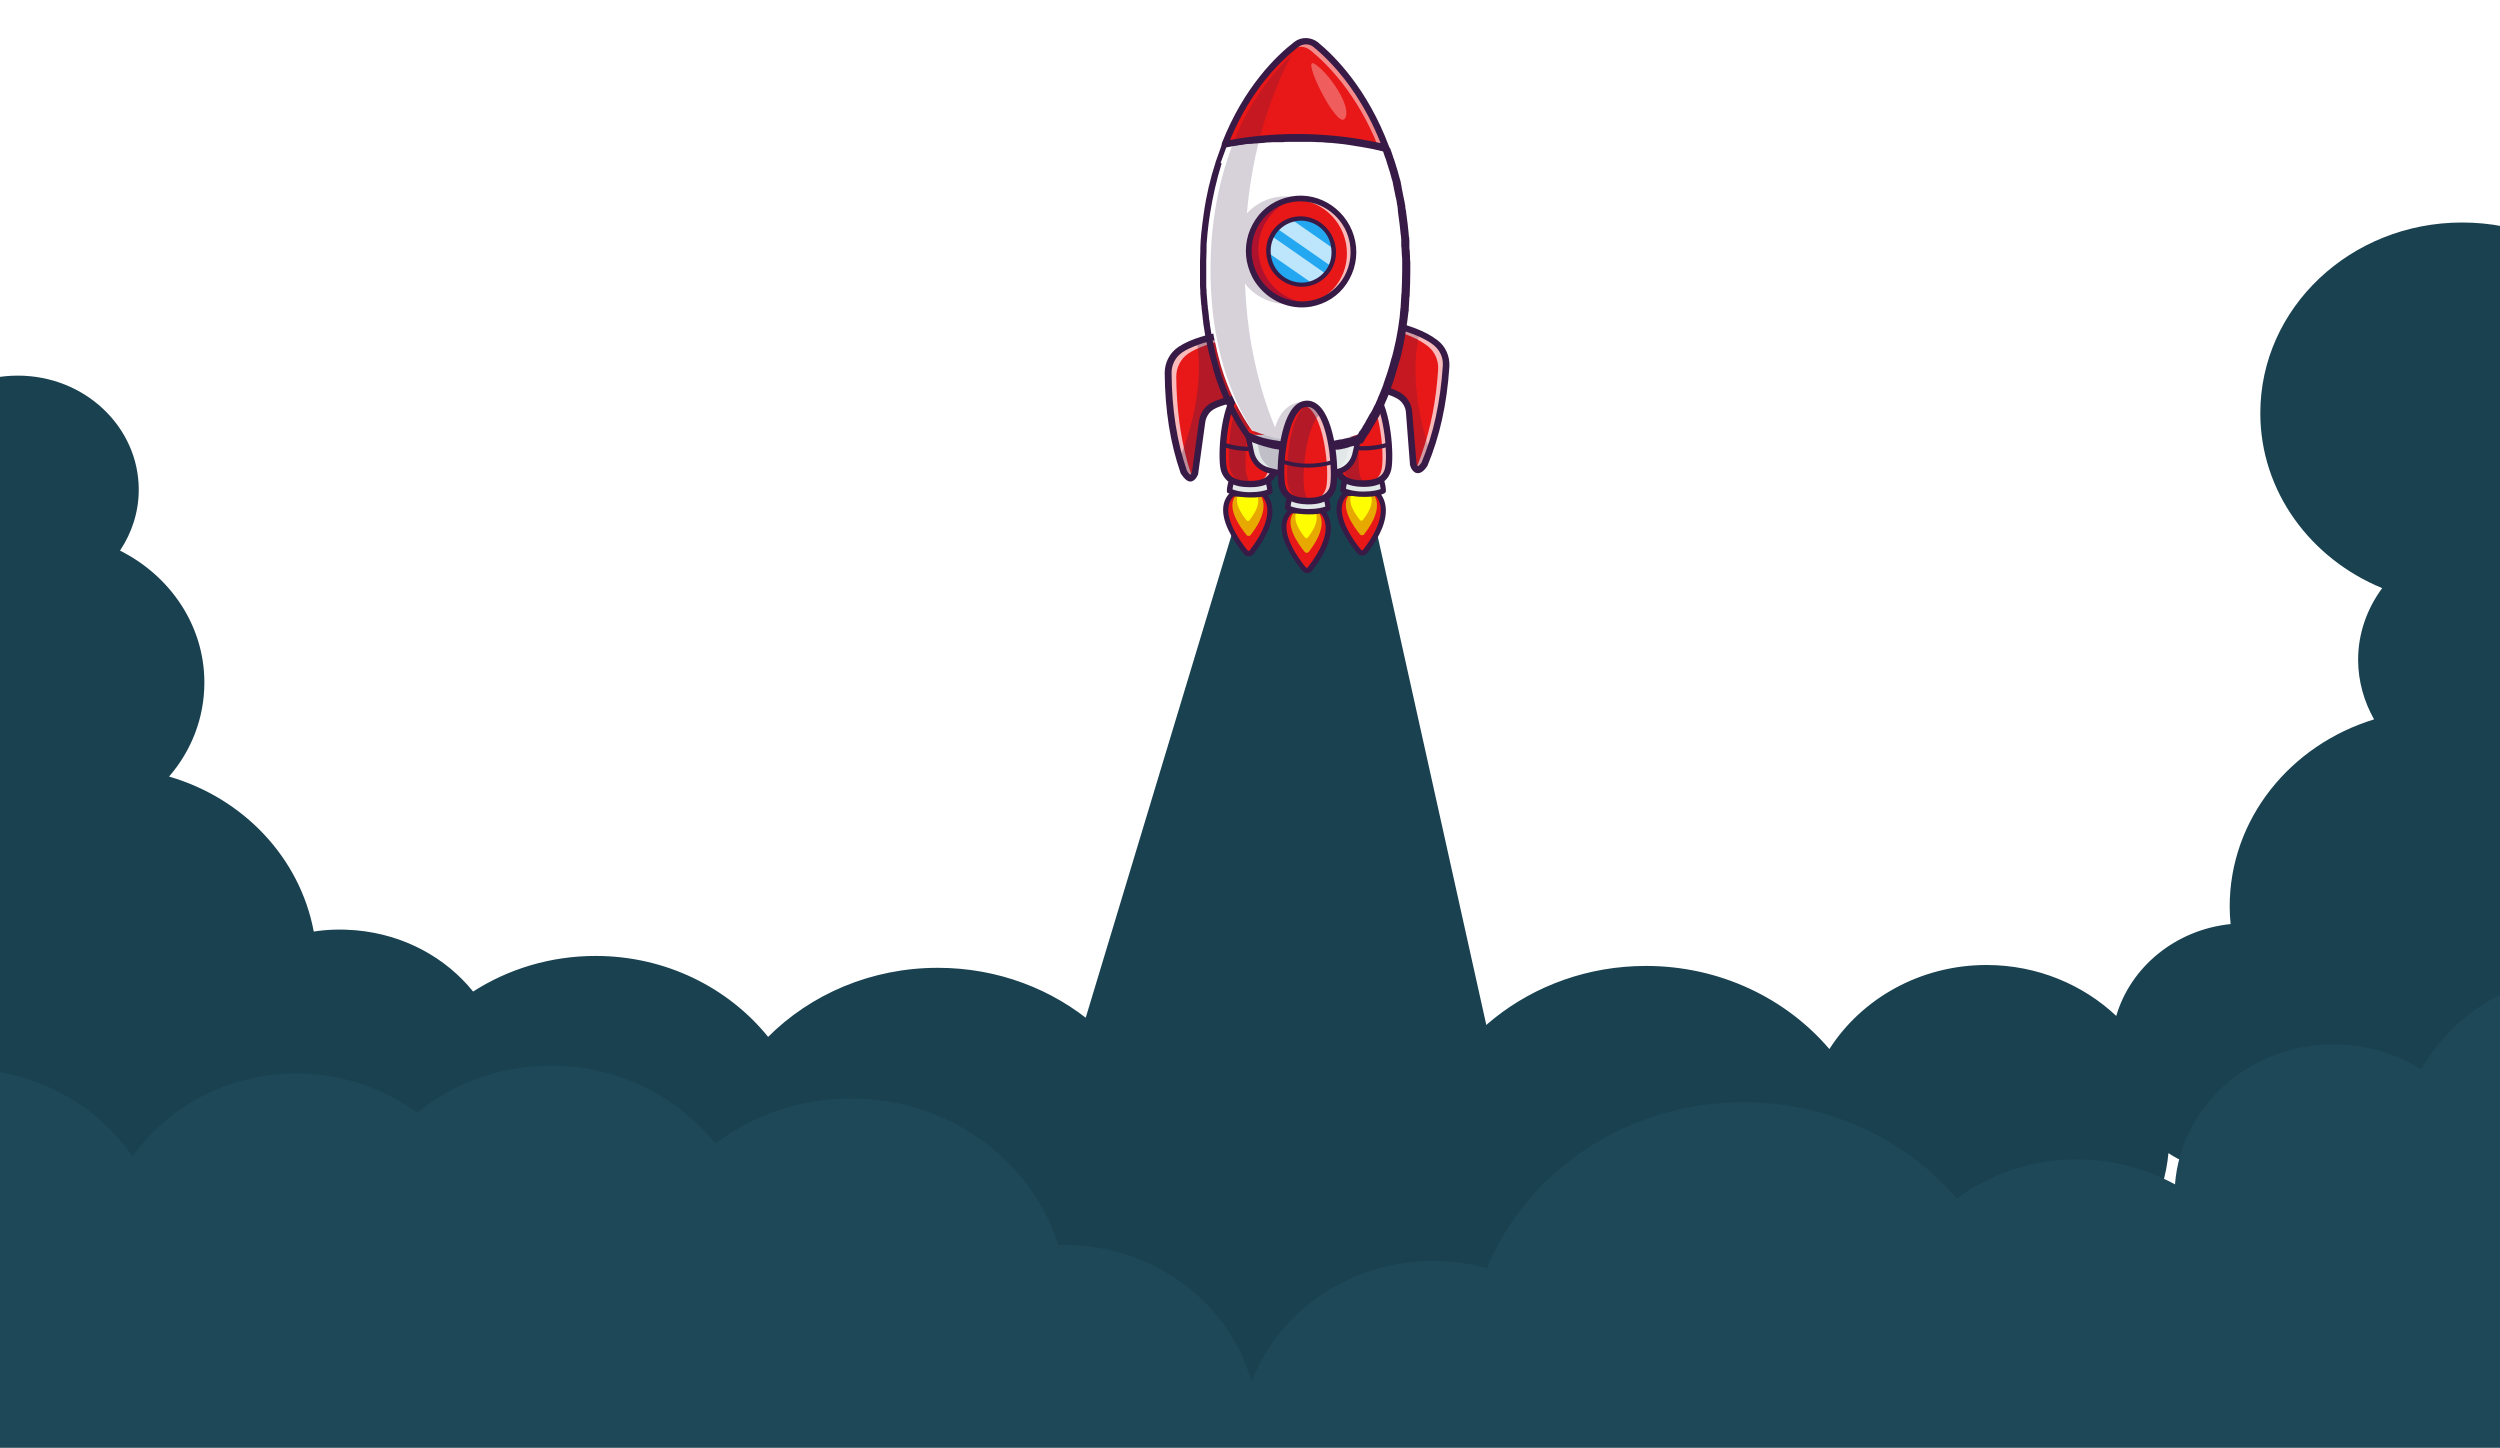 <?xml version="1.0" encoding="utf-8"?>
<!-- Generator: Adobe Illustrator 26.0.0, SVG Export Plug-In . SVG Version: 6.00 Build 0)  -->
<svg version="1.1" id="Camada_1" xmlns="http://www.w3.org/2000/svg" xmlns:xlink="http://www.w3.org/1999/xlink" x="0px" y="0px"
	 viewBox="0 0 800 463.3" style="enable-background:new 0 0 800 463.3;" xml:space="preserve">
<style type="text/css">
	.st0{fill:#1E4857;}
	.st1{fill:#194150;}
	.st2{fill:#E81818;}
	.st3{opacity:0.7;}
	.st4{fill:#FFFFFF;}
	.st5{opacity:0.3;}
	.st6{fill:#371A45;}
	.st7{opacity:0.2;}
	.st8{fill:#E7A900;}
	.st9{fill:#FFFD01;}
	.st10{fill:#E2E8E8;}
	.st11{fill:#E5E5E5;}
	.st12{fill:#C93535;}
	.st13{fill:#D1D1D1;}
	.st14{opacity:0.5;}
	.st15{opacity:0.25;}
	.st16{fill:#000072;}
	.st17{fill:#22A7F0;}
	.st18{clip-path:url(#SVGID_00000151540830551376380820000011592276429883298969_);}
	.st19{filter:url(#Adobe_OpacityMaskFilter);}
	.st20{clip-path:url(#SVGID_00000152238959381395267540000003004468210868754332_);}
	.st21{clip-path:url(#SVGID_00000041262271975430467740000008126161446695790750_);}
	.st22{clip-path:url(#SVGID_00000125572907988076316240000003761260774856072117_);}
	.st23{clip-path:url(#SVGID_00000072268456095609347330000011643259081887254932_);}
	.st24{clip-path:url(#SVGID_00000034804173837898624680000010411342131406448045_);}
	.st25{clip-path:url(#SVGID_00000001630723827002875180000014812941915117765766_);}
	.st26{clip-path:url(#SVGID_00000176747677204661246200000007477854809253318815_);}
	.st27{clip-path:url(#SVGID_00000034800119379736676120000016263763157272694971_);}
	.st28{clip-path:url(#SVGID_00000175313961096129419860000000087283290220790699_);}
	.st29{clip-path:url(#SVGID_00000111901840593091305720000004030848360752457895_);}
	.st30{clip-path:url(#SVGID_00000145043789201953906780000017244418866118330762_);}
	.st31{clip-path:url(#SVGID_00000155837355964317145110000001337964314453630616_);}
	.st32{clip-path:url(#SVGID_00000019641462262501883420000002640287268457275034_);}
	.st33{clip-path:url(#SVGID_00000181799226117928768270000004757165971704295565_);}
	.st34{clip-path:url(#SVGID_00000106123515823265968840000009423824368156767388_);}
	.st35{clip-path:url(#SVGID_00000047062024973367430620000015074341356509297282_);}
	.st36{clip-path:url(#SVGID_00000063626498940763106180000003228506763412960153_);}
	.st37{clip-path:url(#SVGID_00000121238948200547135400000012998076659743920034_);}
	.st38{clip-path:url(#SVGID_00000072993372821163115130000017802905406777507242_);}
	.st39{clip-path:url(#SVGID_00000053535744370524347700000009010713746263836351_);}
	.st40{clip-path:url(#SVGID_00000156567596342091904320000012709116727113177276_);}
	.st41{clip-path:url(#SVGID_00000173120872704404467780000014730325554079978153_);}
	.st42{clip-path:url(#SVGID_00000065779403294091477920000012506767895483529127_);}
	.st43{clip-path:url(#SVGID_00000062183558077883904210000013403033826817525399_);}
	.st44{clip-path:url(#SVGID_00000152969683504057504810000003730499459062927035_);}
	
		.st45{clip-path:url(#SVGID_00000052798250417777582710000015556556738626492553_);fill:url(#SVGID_00000099658250123894563260000009787156665827660696_);}
	
		.st46{clip-path:url(#SVGID_00000152238959381395267540000003004468210868754332_);mask:url(#SVGID_00000152266028073578909660000001971376621656137644_);fill:url(#SVGID_00000018231197330962300650000015641898767172239250_);}
	.st47{opacity:0.7;fill:url(#SVGID_00000166647751334489782730000009515748365038569907_);enable-background:new    ;}
	.st48{clip-path:url(#SVGID_00000048482002073986986410000011534759878030663069_);}
	.st49{filter:url(#Adobe_OpacityMaskFilter_00000163054046237899113670000004503179447495881146_);}
	.st50{clip-path:url(#SVGID_00000183948812963977464550000013483625310063897531_);}
	.st51{clip-path:url(#SVGID_00000093869628070084793550000007013695239546408852_);}
	.st52{clip-path:url(#SVGID_00000159451964522619037550000013029917931999953846_);}
	.st53{clip-path:url(#SVGID_00000182522913085707271330000013981071007194089600_);}
	.st54{clip-path:url(#SVGID_00000138553648666680914900000015103626810039009978_);}
	.st55{clip-path:url(#SVGID_00000048474336491434532060000007914874566903498915_);}
	.st56{clip-path:url(#SVGID_00000055691053180888169180000008788632003409233538_);}
	.st57{clip-path:url(#SVGID_00000085969998197039858390000008754706725647021722_);}
	.st58{clip-path:url(#SVGID_00000099645137938534828120000011386742919078509466_);}
	.st59{clip-path:url(#SVGID_00000065764729062089506100000013400452247166027699_);}
	.st60{clip-path:url(#SVGID_00000113334098761018039350000016887396392792414606_);}
	.st61{clip-path:url(#SVGID_00000170245762360948543280000017100808722360646300_);}
	.st62{clip-path:url(#SVGID_00000158030207492094107490000014077368027953719436_);}
	.st63{clip-path:url(#SVGID_00000170956668708291483330000011786655169277025955_);}
	.st64{clip-path:url(#SVGID_00000082327646762784751660000007780262023655317687_);}
	.st65{clip-path:url(#SVGID_00000047060231708134903550000006318096797428202638_);}
	.st66{clip-path:url(#SVGID_00000152961567775201775380000004046111616516329911_);}
	.st67{clip-path:url(#SVGID_00000003077468777643096940000010053487120541308586_);}
	.st68{clip-path:url(#SVGID_00000085234601410898310980000008634373097708801963_);}
	.st69{clip-path:url(#SVGID_00000132785249912891417360000009263878259857503368_);}
	.st70{clip-path:url(#SVGID_00000088819399009285228230000012831942497797588374_);}
	.st71{clip-path:url(#SVGID_00000176027855939852844340000011824209759403993473_);}
	.st72{clip-path:url(#SVGID_00000015321689551739183400000008080957769039778237_);}
	.st73{clip-path:url(#SVGID_00000115514323922186607520000013437533542997618318_);}
	.st74{clip-path:url(#SVGID_00000028299471562219504250000007808576285050813085_);}
	
		.st75{clip-path:url(#SVGID_00000094598302027691147910000007215170081462729898_);fill:url(#SVGID_00000056427227901978623600000000108353591995022503_);}
	
		.st76{clip-path:url(#SVGID_00000183948812963977464550000013483625310063897531_);mask:url(#SVGID_00000005257603598619971420000011757298475844570046_);fill:url(#SVGID_00000023266732921298805200000002217123275244053172_);}
	.st77{opacity:0.7;fill:url(#SVGID_00000082330919689825560360000000238638130024553919_);enable-background:new    ;}
</style>
<path class="st0" d="M-281-7.7"/>
<polygon class="st1" points="436.5,152 488,383.7 389,398.3 329.9,383.7 399.9,152 "/>
<path class="st1" d="M823.8,242.3c9.7-7.4,15.8-18.6,15.8-31.2c0-11.7-5.3-22.2-13.8-29.6c16.2-11.1,26.7-29,26.7-49.3
	c0-33.7-28.9-61-64.6-61c-35.7,0-64.6,27.3-64.6,61c0,25.1,16.1,46.6,39,56c-4.8,6.5-7.7,14.4-7.7,22.9c0,6.9,1.9,13.4,5.1,19.1
	c-26.8,8.2-46.2,31.9-46.2,59.9c0,1.9,0.1,3.7,0.3,5.6c-17.6,1.8-32,13.7-36.6,29.4c-10.6-10-25.3-16.3-41.5-16.3
	c-21.3,0-40,10.8-50.3,26.9c-13.8-16.2-35-26.6-58.7-26.6c-36.9,0-67.6,25.1-74,58.1c-9.5-8.7-22.4-14.1-36.7-14.1
	c-17,0-32.1,7.6-41.7,19.5c-4-35.4-35.7-62.9-74.2-62.9c-21.4,0-40.7,8.5-54.3,22.1c-12.7-15.7-32.7-25.9-55.2-25.9
	c-14.5,0-28,4.2-39.2,11.4c-8.7-10.8-22-18.2-37.4-19.6c-4.6-0.4-9.2-0.3-13.6,0.4c-4.4-23.6-22.5-42.7-46.3-49.6
	c7.1-8.2,11.3-18.7,11.3-30.1c0-18.3-11-34.2-27-42.2c3.8-5.7,6-12.4,6-19.5c0-20.1-17.3-36.5-38.7-36.5S-33,136.5-33,156.7
	c0,10.8,5,20.5,12.9,27.2c-9.7,8.7-15.8,21-15.8,34.6c0,18.3,10.9,34.1,26.8,42.2c-14.6,11.6-24,29-24,48.5
	c0,35,30.1,63.3,67.1,63.3c9,0,17.6-1.7,25.5-4.7c7.4,16.4,23.9,28.5,44,30.3c7.8,0.7,15.4-0.2,22.4-2.5
	c10.2,24.1,35.2,41.1,64.3,41.1c18.3,0,34.9-6.7,47.3-17.6c13.4,19,36.3,31.6,62.3,31.6c27.9,0,52.2-14.4,65-35.8
	c5.7,21.5,26.4,37.5,51,37.5c22.3,0,41.3-13.1,49-31.6c13.6,18.4,36.2,30.4,61.8,30.4c32.1,0,59.5-19,70.3-45.6
	c10.3,8.6,23.8,13.8,38.7,13.8c30.6,0,55.7-22.1,58.3-50.4c6.9,4.5,15.3,7.2,24.4,7.2c18.4,0,34.1-11,40.1-26.4
	c6.8,2.2,14.1,3.4,21.7,3.4c36.9,0,66.8-28.2,66.8-63C847.1,271,838,253.8,823.8,242.3z"/>
<path class="st0" d="M892.9,371c0-33.1-28.2-59.9-63-59.9c-23.8,0-44.5,12.5-55.2,31.1c-8-5.1-17.7-8-28-8
	c-26.8,0-48.8,19.8-50.7,44.8c-9.2-5-19.9-8-31.4-8c-14.5,0-27.8,4.7-38.4,12.5c-16.2-18.8-40.8-30.8-68.3-30.8
	c-37.3,0-69.2,22-82.1,53.1c-5.4-1.5-11.2-2.3-17.1-2.3c-26.8,0-49.6,16.1-58.2,38.7c-7-25.2-31.1-43.8-59.9-43.8
	c-0.6,0-1.2,0-1.9,0c-8.6-27.1-35.1-46.9-66.4-46.9c-16.4,0-31.5,5.4-43.4,14.5c-12-15.2-31.1-25-52.6-25
	c-16.4,0-31.3,5.7-42.8,15.1c-10.7-7.9-24.1-12.6-38.7-12.6c-21.8,0-41.1,10.6-52.4,26.6c-11.5-16.8-31.4-28-54.1-28
	c-35.6,0-64.5,27.4-64.5,61.3c0,29.7,22.3,54.5,51.8,60.1l0,0H828l4.9-32.7C866.3,429.3,892.9,403.1,892.9,371z"/>
<path class="st0" d="M-332-183.7"/>
<g>
	<g>
		<g>
			<path class="st2" d="M377.8,111.9c-2.5,1.7-3.9,4.5-3.9,7.5c0.1,9.5,1.2,18.7,3.6,27.4c0.4,1.4,0.9,2.9,1.4,4.3
				c1.4,2.3,2.6,2.6,3.6,0.5l2.3-16.7c0.3-2.1,1.6-4,3.5-5c2.3-1.1,5.3-1.8,8.5-2.4l-5.5-20.2c-2.7,0.5-5.6,1.2-8.3,2.1
				C381.1,110.1,379.3,110.9,377.8,111.9z"/>
		</g>
		<g class="st3">
			<path class="st4" d="M383,109.4c2.7-1,5.6-1.7,8.3-2.1l0.4,1.6c-2.1,0.4-4.2,1-6.2,1.7c-1.9,0.7-3.7,1.5-5.2,2.5
				c-2.5,1.7-3.9,4.5-3.9,7.5c0.1,9.5,1.2,18.7,3.6,27.4c0.4,1.4,0.9,2.9,1.4,4.3c0.1,0.1,0.2,0.3,0.2,0.4c-0.8,0.7-1.8,0.1-2.8-1.6
				c-0.5-1.4-1-2.9-1.4-4.3c-2.5-8.7-3.6-17.8-3.6-27.4c0-3,1.4-5.8,3.9-7.5C379.3,110.9,381.1,110.1,383,109.4z"/>
		</g>
		<g class="st5">
			<path class="st6" d="M383,109.4c1.7,10.3,0.1,23.3-5.5,37.4c0.4,1.5,0.9,2.9,1.4,4.3c1.4,2.3,2.6,2.6,3.6,0.5l2.3-16.7
				c0.3-2.1,1.6-4,3.5-5c2.3-1.1,5.3-1.8,8.5-2.4l-5.5-20.2C388.6,107.7,385.7,108.4,383,109.4z"/>
		</g>
		<g>
			<path class="st6" d="M378.2,152c-0.1-0.1-0.2-0.3-0.3-0.4c0-0.1-0.1-0.1-0.1-0.2c-3.3-9.5-5-20-5.1-32c0-3.4,1.6-6.5,4.4-8.4
				c4.1-2.7,9.8-4.1,13.9-4.8c0.5-0.1,1,0.2,1.2,0.8l5.5,20.2c0.1,0.3,0,0.6-0.1,0.8c-0.2,0.2-0.4,0.4-0.7,0.5
				c-2.6,0.4-5.9,1.1-8.2,2.3c-1.6,0.8-2.7,2.4-3,4.2l-2.3,16.7c0,0.1,0,0.2-0.1,0.3c-0.6,1.3-1.4,2-2.3,2.1
				C379.8,154.1,378.9,153,378.2,152z M379.8,150.6c0.6,1,1,1.3,1.1,1.3s0.2-0.2,0.5-0.7l2.3-16.6c0.4-2.5,1.9-4.7,4.1-5.8
				c2.2-1.1,5.1-1.8,7.7-2.3l-4.9-18.1c-5.1,1-9.4,2.5-12.2,4.3c-2.2,1.5-3.5,3.9-3.5,6.6C375,131.1,376.6,141.3,379.8,150.6z"/>
		</g>
	</g>
	<g>
		<g>
			<path class="st2" d="M459.3,109.5c2.4,1.8,3.7,4.7,3.5,7.7c-0.6,9.5-2.3,18.6-5.3,27.1c-0.5,1.4-1,2.8-1.6,4.2
				c-1.5,2.2-2.7,2.5-3.6,0.2l-1.3-16.8c-0.2-2.2-1.4-4.1-3.2-5.2c-2.2-1.3-5.1-2.1-8.3-2.9l6.7-19.8c2.7,0.6,5.6,1.5,8.2,2.6
				C456.1,107.4,457.9,108.4,459.3,109.5z"/>
		</g>
		<g class="st3">
			<path class="st4" d="M454.2,106.6c-2.6-1.1-5.5-2-8.2-2.6l-0.5,1.6c2,0.6,4.1,1.2,6.1,2.1c1.9,0.8,3.6,1.8,5.1,2.9
				c2.4,1.8,3.7,4.7,3.5,7.7c-0.6,9.5-2.3,18.6-5.3,27.1c-0.5,1.4-1,2.8-1.6,4.2c-0.1,0.1-0.2,0.2-0.3,0.4c0.8,0.8,1.8,0.2,2.9-1.4
				c0.6-1.4,1.1-2.8,1.6-4.2c3-8.5,4.6-17.6,5.3-27.1c0.2-3-1.1-5.9-3.5-7.7C457.9,108.4,456.1,107.4,454.2,106.6z"/>
		</g>
		<g class="st7">
			<path class="st6" d="M454.2,106.6c-2.3,10.2-1.5,23.2,3.3,37.7c-0.5,1.4-1,2.8-1.6,4.2c-1.5,2.2-2.7,2.5-3.6,0.2l-1.3-16.8
				c-0.2-2.2-1.4-4.1-3.2-5.2c-2.2-1.3-5.1-2.1-8.3-2.9l6.7-19.8C448.8,104.6,451.6,105.5,454.2,106.6z"/>
		</g>
		<g>
			<path class="st6" d="M451.8,150.2c-0.2-0.3-0.4-0.7-0.5-1.1c0-0.1-0.1-0.2-0.1-0.3l-1.3-16.8c-0.1-1.8-1.2-3.5-2.7-4.4
				c-2.3-1.3-5.5-2.2-8-2.7c-0.3-0.1-0.5-0.3-0.7-0.5c-0.1-0.3-0.2-0.6-0.1-0.8l6.7-19.8c0.2-0.5,0.7-0.8,1.2-0.7
				c4.1,0.9,9.7,2.7,13.6,5.7c2.7,2,4.1,5.2,3.9,8.6c-0.8,12-3.1,22.3-7,31.6c0,0.1-0.1,0.1-0.1,0.2c-0.7,1-1.8,2.4-3.3,2.2
				C452.8,151.3,452.3,150.9,451.8,150.2z M453.3,148.5c0.2,0.5,0.4,0.7,0.4,0.7c0.1,0,0.5-0.2,1.2-1.2c3.8-9.1,6-19.2,6.8-30.9
				c0.2-2.7-1-5.2-3.1-6.8c-2.6-2-6.8-3.8-11.9-5.1l-6,17.8c2.5,0.6,5.3,1.4,7.5,2.7c2.1,1.3,3.5,3.5,3.7,6L453.3,148.5z"/>
		</g>
	</g>
	<g>
		<g>
			<g>
				<path class="st2" d="M404.2,158c0,0,6.8,5.2-3.7,18.6c-0.5,0.6-1.4,0.6-1.9,0c-2.8-3.4-9.9-13.1-4.2-18.5L404.2,158z"/>
			</g>
			<g>
				<path class="st8" d="M402.8,158c0,0,4.8,3.7-2.6,13.2c-0.3,0.4-1,0.4-1.3,0c-1.9-2.3-7.1-9.3-3-13.1L402.8,158z"/>
			</g>
			<g>
				<path class="st9" d="M401.6,157.6c0,0,3.3,2.5-1.8,8.9c-0.2,0.3-0.6,0.3-0.9,0c-1.3-1.6-4.8-6.3-2.1-8.9H401.6z"/>
			</g>
			<g>
				<path class="st6" d="M395.3,173.5c-3.1-4.7-6.2-11.6-1.5-16c0.1-0.1,0.3-0.2,0.6-0.2l9.8-0.1c0.2,0,0.4,0.1,0.5,0.2
					s2,1.6,2.4,4.9c0.5,4.2-1.5,9.2-5.9,14.9c-0.4,0.5-1,0.8-1.6,0.8s-1.2-0.3-1.6-0.8C397.2,176.2,396.3,175,395.3,173.5z
					 M394.7,158.9c-4.8,5,2.2,14.4,4.5,17.2c0.1,0.1,0.3,0.2,0.4,0.2s0.2,0,0.3-0.2c5.2-6.7,5.9-11.1,5.6-13.7
					c-0.3-2-1.2-3.2-1.6-3.6L394.7,158.9z"/>
			</g>
		</g>
		<g>
			<path class="st10" d="M395.1,151.8c-1.7,2.4-1.7,5.3-1.7,5.3s2.1,1.2,6.4,1.3c4.3,0,6.4-1.1,6.4-1.1s0-2.9-1.8-5.4L395.1,151.8z"
				/>
		</g>
		<g>
			<path class="st6" d="M392.7,157.6c-0.1-0.1-0.1-0.3-0.1-0.5c0-0.1,0-3.2,1.9-5.8c0.3-0.4,0.8-0.5,1.2-0.2
				c0.4,0.3,0.5,0.8,0.2,1.2c-1.1,1.6-1.4,3.4-1.5,4.3c0.8,0.3,2.6,0.9,5.6,0.9c2.9,0,4.7-0.5,5.5-0.8c-0.1-0.9-0.4-2.8-1.6-4.3
				c-0.3-0.4-0.2-0.9,0.2-1.2c0.4-0.3,0.9-0.2,1.2,0.2c1.9,2.6,1.9,5.7,1.9,5.9c0,0.3-0.2,0.6-0.4,0.7c-0.1,0.1-2.3,1.3-6.8,1.2
				c-4.5,0-6.8-1.3-6.9-1.4C392.9,157.8,392.8,157.7,392.7,157.6z"/>
		</g>
		<g>
			<path class="st2" d="M391.6,150c1.1,4.9,6.9,4.8,8.2,4.9c1.4,0,7.1,0.2,8.2-4.7c1.1-5-0.7-26.4-8.3-26.4
				C392,123.7,390.5,145,391.6,150z"/>
		</g>
		<g class="st3">
			<path class="st4" d="M401.1,154.9c2-0.5,4.1-1.6,4.7-4.4c1.1-4.8-0.6-25.3-7.7-26.4c0.5-0.2,1.1-0.4,1.7-0.3
				c7.7,0.1,9.4,21.5,8.3,26.4C407.1,154.1,403.3,154.8,401.1,154.9z"/>
		</g>
		<g class="st5">
			<path class="st6" d="M393.6,150c0.9,3.9,4.6,4.7,6.8,4.8c-0.7-0.7-1.2-1.6-1.5-2.8c-1-4.3,0-20.8,5.2-25.2c-1-1.6-2.2-2.7-3.6-3
				C393.8,125.6,392.5,145.2,393.6,150z"/>
		</g>
		<g>
			<path class="st6" d="M391.6,152.5c-0.5-0.7-0.8-1.5-1-2.3l0,0c-0.9-3.9-0.3-19.1,4.5-25.1c1.3-1.6,2.9-2.4,4.6-2.4
				s3.3,0.9,4.6,2.5c4.9,6.1,5.6,21.3,4.7,25.2c-0.6,2.6-2.6,5.6-9.1,5.5h-0.2C395.1,155.9,392.8,154.4,391.6,152.5z M403.1,127.2
				c-0.2-0.2-0.3-0.5-0.5-0.7c-0.9-1.2-1.9-1.7-3-1.7s-2,0.5-2.9,1.7c-4.1,5.1-5,19.3-4.1,23.4l0,0c0.6,2.7,2.9,4,7.1,4h0.2
				c4.1,0,6.4-1.2,7-3.9C407.8,146.1,406.8,132.8,403.1,127.2z"/>
		</g>
		<g>
			<path class="st6" d="M390.9,142.5c-0.1-0.2-0.1-0.4-0.1-0.5c0.1-0.3,0.5-0.5,0.8-0.4c5.3,1.8,11,1.8,16.3,0.2h0.1
				c0.3,0,0.7,0.2,0.7,0.6c0,0.3-0.2,0.6-0.5,0.7c-5.6,1.7-11.5,1.7-17.1-0.2C391.1,142.7,391,142.6,390.9,142.5z"/>
		</g>
		<g>
			<g>
				<path class="st2" d="M440.5,157.8c0,0,6.8,5.2-3.7,18.6c-0.5,0.6-1.4,0.6-1.9,0c-2.8-3.4-9.9-13.1-4.2-18.5L440.5,157.8z"/>
			</g>
			<g>
				<path class="st8" d="M439.1,157.8c0,0,4.8,3.7-2.6,13.2c-0.3,0.4-1,0.4-1.3,0c-1.9-2.3-7.1-9.3-3-13.1L439.1,157.8z"/>
			</g>
			<g>
				<path class="st9" d="M437.9,157.5c0,0,3.3,2.5-1.8,8.9c-0.2,0.3-0.6,0.3-0.9,0c-1.3-1.6-4.8-6.3-2.1-8.9H437.9z"/>
			</g>
			<g>
				<path class="st6" d="M431.6,173.3c-3.1-4.7-6.2-11.6-1.5-16c0.1-0.1,0.3-0.2,0.6-0.2l9.8-0.1c0.2,0,0.4,0.1,0.5,0.2
					s2,1.6,2.4,4.9c0.5,4.2-1.5,9.2-5.9,14.9c-0.4,0.5-1,0.8-1.6,0.8s-1.2-0.3-1.6-0.8C433.5,176,432.5,174.8,431.6,173.3z
					 M431,158.7c-4.8,5,2.2,14.4,4.5,17.2c0.1,0.1,0.3,0.2,0.4,0.2s0.2,0,0.3-0.2c5.2-6.7,5.9-11.1,5.6-13.7c-0.3-2-1.2-3.2-1.6-3.6
					L431,158.7z"/>
			</g>
		</g>
		<g>
			<path class="st10" d="M431.4,151.6c-1.7,2.4-1.7,5.3-1.7,5.3s2.1,1.2,6.4,1.3c4.3,0,6.4-1.1,6.4-1.1s0-2.9-1.8-5.4L431.4,151.6z"
				/>
		</g>
		<g>
			<path class="st6" d="M429,157.4c-0.1-0.1-0.1-0.3-0.1-0.5c0-0.1,0-3.2,1.9-5.8c0.3-0.4,0.8-0.5,1.2-0.2s0.5,0.8,0.2,1.2
				c-1.1,1.6-1.4,3.4-1.5,4.3c0.8,0.3,2.6,0.9,5.6,0.9c2.9,0,4.7-0.5,5.5-0.8c-0.1-0.9-0.4-2.8-1.6-4.3c-0.3-0.4-0.2-0.9,0.2-1.2
				c0.4-0.3,0.9-0.2,1.2,0.2c1.9,2.6,1.9,5.7,1.9,5.9c0,0.3-0.2,0.6-0.4,0.7c-0.1,0.1-2.3,1.3-6.8,1.2c-4.5,0-6.8-1.3-6.9-1.4
				C429.1,157.6,429.1,157.5,429,157.4z"/>
		</g>
		<g>
			<path class="st2" d="M427.9,149.8c1.1,4.9,6.9,4.8,8.2,4.9c1.4,0,7.1,0.2,8.2-4.7c1.1-5-0.7-26.4-8.3-26.5
				C428.3,123.5,426.8,144.8,427.9,149.8z"/>
		</g>
		<g class="st3">
			<path class="st4" d="M437.4,154.7c2-0.5,4.1-1.6,4.7-4.4c1.1-4.8-0.6-25.3-7.7-26.4c0.5-0.2,1.1-0.4,1.7-0.3
				c7.7,0.1,9.4,21.5,8.3,26.5C443.4,153.9,439.6,154.6,437.4,154.7z"/>
		</g>
		<g class="st5">
			<path class="st6" d="M429.8,149.8c0.9,3.9,4.6,4.7,6.8,4.8c-0.7-0.7-1.2-1.6-1.5-2.8c-1-4.3,0-20.8,5.2-25.2
				c-1-1.6-2.2-2.7-3.6-3C430.1,125.4,428.8,145,429.8,149.8z"/>
		</g>
		<g>
			<path class="st6" d="M427.8,152.4c-0.5-0.7-0.8-1.5-1-2.3l0,0c-0.9-3.9-0.3-19.1,4.5-25.1c1.3-1.6,2.9-2.4,4.6-2.4
				s3.3,0.9,4.6,2.5c4.9,6.1,5.6,21.3,4.7,25.2c-0.6,2.6-2.6,5.6-9.1,5.5H436C431.4,155.7,429,154.2,427.8,152.4z M439.4,127
				c-0.2-0.2-0.3-0.5-0.5-0.7c-0.9-1.2-1.9-1.7-3-1.7s-2,0.5-2.9,1.7c-4.1,5.1-5,19.3-4.1,23.4l0,0c0.6,2.7,2.9,4,7.1,4h0.2
				c4.1,0,6.4-1.2,7-3.9C444.1,145.9,443.1,132.6,439.4,127z"/>
		</g>
		<g>
			<path class="st6" d="M427.2,142.3c-0.1-0.2-0.1-0.4-0.1-0.5c0.1-0.3,0.5-0.5,0.8-0.4c5.3,1.8,11,1.8,16.3,0.2h0.1
				c0.3,0,0.7,0.2,0.7,0.6c0,0.3-0.2,0.6-0.5,0.7c-5.6,1.7-11.5,1.7-17.1-0.2C427.4,142.5,427.2,142.4,427.2,142.3z"/>
		</g>
		<g>
			<path class="st10" d="M399.3,139.2l1.2,5.7c0.6,2.6,2.5,4.7,5,5.5l0,0c7.5,2.3,15.4,2.4,23,0.5l0,0c2.5-0.7,4.5-2.7,5.1-5.2
				l1.3-5.7L399.3,139.2z"/>
		</g>
		<g>
			<path class="st10" d="M425.5,151.5c-3.4,0.6-6.8,0.8-10.2,0.6c-3.3-0.2-6.5-0.8-9.7-1.8c-2.5-0.8-4.4-2.9-5-5.5l-1.2-5.7
				l16.1,0.3l19.5,0.4l-1.3,5.7c-0.3,1.3-0.9,2.4-1.8,3.3s-2,1.6-3.3,1.9C427.5,151.1,426.5,151.4,425.5,151.5z"/>
		</g>
		<g class="st5">
			<g>
				<path class="st4" d="M418.2,152.2c-0.4,0-0.9,0-1.3,0c3-0.1,6.1-0.6,9-1.3c1.3-0.3,2.4-1,3.3-1.9s1.5-2.1,1.8-3.3l1.3-5.7h1.3
					h1.4l-1.3,5.7c-0.3,1.3-0.9,2.4-1.8,3.3s-2,1.6-3.3,1.9C425.1,151.8,421.6,152.2,418.2,152.2z"/>
			</g>
		</g>
		<g>
			<path class="st4" d="M416.1,13.4c-0.1,0.1-0.3,0.1-0.4,0.2c0,0-0.1,0-0.1,0.1l0,0l-0.1,0.1l-0.1,0.1l-0.1,0.1c0,0,0,0-0.1,0.1
				c0,0,0,0-0.1,0.1l0,0l0,0l0,0l0,0l0,0l0,0c0,0,0,0-0.1,0.1l0,0l0,0l-0.1,0.1c0,0,0,0-0.1,0.1l0,0c0,0,0,0-0.1,0l0,0l0,0l0,0l0,0
				l0,0c0,0-0.1,0-0.1,0.1l0,0l0,0l0,0c0,0,0,0-0.1,0.1l0,0c0,0,0,0-0.1,0.1l0,0l0,0l0,0l-0.1,0.1c0,0-0.1,0.1-0.2,0.1l0,0
				c-0.1,0-0.1,0.1-0.2,0.1c-0.1,0.1-0.1,0.1-0.2,0.2s-0.2,0.1-0.2,0.2l-0.1,0.1l-0.1,0.1l-0.1,0.1l0,0l0,0l0,0l-0.1,0.1l0,0L413,16
				l0,0l0,0c0,0,0,0-0.1,0.1l0,0l0,0c0,0,0,0-0.1,0l0,0l0,0l-0.1,0.1l-0.1,0.1l-0.1,0.1c0,0,0,0-0.1,0.1c0,0,0,0-0.1,0.1l-0.1,0.1
				l0,0l-0.1,0.1l0,0l0,0l-0.1,0.1l-0.1,0.1l0,0l0,0l0,0l0,0l-0.1,0.1l0,0l0,0c0,0-0.1,0.1-0.2,0.2c0,0-0.1,0-0.1,0.1l0,0l0,0
				c-0.1,0.1-0.1,0.1-0.2,0.2l0,0l0,0c0,0,0,0-0.1,0.1l0,0c0,0,0,0-0.1,0.1c0,0-0.1,0-0.1,0.1l0,0c0,0,0,0-0.1,0.1l0,0l0,0l0,0l0,0
				l0,0l0,0l0,0l-0.1,0.1l-0.1,0.1l-0.1,0.1c0,0,0,0-0.1,0.1l0,0l-0.1,0.1c-0.1,0.1-0.1,0.1-0.2,0.2l0,0l0,0c0,0,0,0-0.1,0.1l0,0
				c0,0,0,0-0.1,0.1c0,0,0,0-0.1,0.1l0,0l0,0c-0.1,0.1-0.1,0.1-0.2,0.2l0,0l0,0l0,0l0,0l0,0l-0.1,0.1c0,0,0,0-0.1,0.1l0,0
				c0,0,0,0-0.1,0l0,0l-0.1,0.1l0,0l0,0l-0.1,0.1l0,0l0,0c0,0,0,0-0.1,0.1l0,0l0,0c0,0,0,0-0.1,0.1l0,0l0,0l0,0c0,0,0,0-0.1,0.1l0,0
				l-0.1,0.1c0,0,0,0-0.1,0.1s-0.1,0.1-0.2,0.2c0,0,0,0,0,0.1l0,0c0,0,0,0-0.1,0.1l0,0c0,0,0,0-0.1,0.1c0,0,0,0.1-0.1,0.1
				c-0.1,0.1-0.3,0.3-0.4,0.4l-0.1,0.1l0,0c0,0,0,0.1-0.1,0.1l0,0l0,0l-0.1,0.1c-0.1,0.1-0.1,0.1-0.2,0.2l0,0l-0.1,0.1l-0.1,0.1
				c-0.1,0.1-0.1,0.1-0.2,0.2c0,0-0.1,0.1-0.1,0.2c0,0,0,0.1-0.1,0.1c-0.1,0.1-0.1,0.2-0.2,0.2c0,0.1-0.1,0.1-0.2,0.2c0,0,0,0,0,0.1
				c0,0,0,0.1-0.1,0.1c-0.1,0.1-0.2,0.3-0.3,0.4c-0.1,0.1-0.1,0.2-0.2,0.2l0,0l0,0c0,0.1-0.1,0.1-0.2,0.2l0,0c0,0,0,0,0,0.1
				c-0.1,0.1-0.2,0.2-0.2,0.3c0,0.1-0.1,0.1-0.1,0.2l0,0l0,0c0,0,0,0.1-0.1,0.1l0,0c0,0,0,0.1-0.1,0.1c-0.1,0.2-0.3,0.3-0.4,0.5l0,0
				c0,0.1-0.1,0.1-0.1,0.2c-0.1,0.1-0.2,0.2-0.3,0.4c0,0.1-0.1,0.1-0.1,0.2l0,0c-0.1,0.1-0.1,0.2-0.2,0.3l0,0l0,0
				c0,0.1-0.1,0.1-0.1,0.2l-0.1,0.1c-0.1,0.1-0.1,0.2-0.2,0.2c-0.1,0.2-0.3,0.4-0.4,0.6c0,0,0,0.1-0.1,0.1c0,0,0,0.1-0.1,0.1
				c0,0,0,0-0.1,0.1s-0.1,0.2-0.2,0.3l0,0l0,0l0,0c0,0.1-0.1,0.1-0.1,0.2c0,0,0,0.1-0.1,0.1c0,0.1-0.1,0.1-0.1,0.2l0,0l-0.1,0.1
				c0,0.1-0.1,0.1-0.1,0.2l-0.1,0.1c-0.1,0.1-0.1,0.2-0.2,0.2c0,0.1-0.1,0.1-0.1,0.2c-0.1,0.1-0.2,0.3-0.3,0.4c0,0-0.1,0.1-0.1,0.2
				c0,0,0,0,0,0.1c-0.1,0.1-0.2,0.3-0.3,0.4c0,0.1-0.1,0.1-0.1,0.2c-0.1,0.1-0.1,0.2-0.2,0.3c-0.2,0.3-0.4,0.7-0.6,1
				c-0.1,0.1-0.2,0.3-0.3,0.4v0.1c-0.1,0.1-0.1,0.2-0.2,0.3c0,0.1-0.1,0.1-0.1,0.2s-0.1,0.1-0.1,0.2c-0.2,0.3-0.3,0.6-0.5,0.9
				c0,0,0,0.1-0.1,0.1c-0.1,0.1-0.2,0.3-0.3,0.4c-0.1,0.1-0.1,0.2-0.2,0.4l0,0c0,0,0,0,0,0.1c0,0,0,0.1-0.1,0.1
				c-0.1,0.2-0.3,0.5-0.4,0.7l0,0c0,0.1-0.1,0.1-0.1,0.2s-0.1,0.2-0.1,0.2s0,0.1-0.1,0.1c0,0,0,0.1-0.1,0.1
				c-0.1,0.2-0.2,0.4-0.3,0.6l0,0l0,0c-0.3,0.5-0.5,1-0.8,1.6c-0.2,0.3-0.3,0.7-0.5,1c-0.2,0.4-0.3,0.7-0.5,1.1
				c-0.1,0.2-0.2,0.3-0.2,0.5c-0.1,0.2-0.1,0.3-0.2,0.5c-0.2,0.4-0.3,0.7-0.5,1.1c-0.3,0.7-0.6,1.5-0.9,2.2l0,0
				c-0.1,0.3-0.2,0.5-0.3,0.8c-0.5,1.3-1,2.7-1.5,4.1l-0.2,0.7c0,0.1,0,0.1-0.1,0.2c-1.6,4.9-2.8,10.3-3.7,16.2
				c-0.3,2-0.6,4.2-0.8,6.3c-0.1,0.8-0.1,1.6-0.2,2.4c-0.1,0.7-0.1,1.5-0.1,2.2c0,0.4,0,0.7-0.1,1.1c-0.1,1.1-0.1,2.1-0.1,3.2
				c0,1,0,2.1,0,3.1c0,0.6,0,1.1,0,1.7c0,0.2,0,0.4,0,0.6s0,0.5,0,0.7c0,0.3,0,0.7,0,1s0,0.6,0,0.8c0,0.5,0,1.1,0.1,1.6
				c0,0.3,0,0.5,0,0.8c0.1,1.3,0.2,2.5,0.3,3.7c0,0.3,0.1,0.6,0.1,0.9s0.1,0.6,0.1,0.9c0.1,0.6,0.1,1.1,0.2,1.7
				c0,0.3,0.1,0.6,0.1,0.8c0,0.3,0.1,0.6,0.1,0.8c0.1,0.5,0.2,1.1,0.2,1.6c0,0,0,0.1,0,0.2c0.1,0.4,0.1,0.8,0.2,1.2
				c0.2,0.9,0.3,1.9,0.5,2.8c0,0.2,0.1,0.5,0.1,0.7c0.3,1.4,0.6,2.7,0.9,4c0,0.2,0.1,0.4,0.1,0.6c0.1,0.2,0.1,0.5,0.2,0.7
				c0.1,0.4,0.2,0.8,0.3,1.2c0.2,0.6,0.3,1.2,0.5,1.8c0,0.2,0.1,0.3,0.1,0.5c0.1,0.2,0.1,0.4,0.2,0.7c0.2,0.7,0.4,1.3,0.6,1.9
				c0.1,0.4,0.3,0.8,0.4,1.2c0,0.1,0.1,0.2,0.1,0.3c1.1,3,2.2,5.7,3.3,7.9c0.4,0.8,0.8,1.6,1.2,2.3c2.2,4.2,4,6.5,4.3,7
				c0,0.1,0.1,0.1,0.1,0.1l0,0c0.2,0.1,0.4,0.2,0.6,0.2c0.1,0,0.2,0.1,0.3,0.1c0.4,0.1,0.7,0.3,1.1,0.4c0.3,0.1,0.5,0.2,0.8,0.3
				c0.1,0,0.2,0.1,0.3,0.1c1.1,0.4,2.2,0.7,3.3,1l0,0c0.4,0.1,0.7,0.2,1.1,0.3c0.4,0.1,0.7,0.2,1.1,0.2h0.1c0.3,0.1,0.7,0.1,1,0.2
				c0.3,0,0.5,0.1,0.8,0.1s0.6,0.1,0.8,0.1c0.2,0,0.4,0.1,0.7,0.1c0.4,0.1,0.7,0.1,1.1,0.1h0.1l0,0c0.3,0,0.6,0.1,0.9,0.1
				c0.4,0,0.8,0.1,1.3,0.1c0.3,0,0.7,0,1,0.1h0.1c0.8,0,1.5,0,2.3,0.1h0.1c0.2,0,0.3,0,0.5,0c0.4,0,0.7,0,1.1,0c0.5,0,0.9,0,1.4-0.1
				c0.2,0,0.4,0,0.6,0c0.7,0,1.4-0.1,2-0.2c0.4,0,0.7-0.1,1.1-0.1c0.2,0,0.4-0.1,0.6-0.1s0.4,0,0.6-0.1l0,0c0.3,0,0.6-0.1,0.8-0.1
				c0.1,0,0.3-0.1,0.4-0.1s0.2,0,0.3-0.1c0.1,0,0.2,0,0.3-0.1c0.1,0,0.1,0,0.2,0c0.3-0.1,0.6-0.1,0.8-0.2c0.2,0,0.4-0.1,0.6-0.1
				c0.1,0,0.2,0,0.3-0.1c0.3-0.1,0.5-0.1,0.8-0.2c0.4-0.1,0.9-0.2,1.3-0.4c0.2,0,0.3-0.1,0.5-0.1c0.3-0.1,0.5-0.2,0.8-0.2
				c0.3-0.1,0.5-0.2,0.8-0.3c0.3-0.1,0.6-0.2,0.9-0.3l0,0l0,0l0,0l0,0c0,0,0,0,0.1-0.1l0.1-0.1c0,0,0.1-0.1,0.1-0.2
				c0.1-0.1,0.2-0.2,0.3-0.4c0-0.1,0.1-0.1,0.1-0.2l0.1-0.1c0.1-0.1,0.2-0.3,0.4-0.5c0.1-0.1,0.1-0.2,0.2-0.2
				c0.1-0.2,0.3-0.4,0.4-0.7c0,0,0,0,0-0.1c0.1-0.2,0.3-0.4,0.4-0.6l0,0c0.3-0.5,0.7-1.1,1-1.7l0,0c0.5-0.8,0.9-1.6,1.5-2.6
				c0-0.1,0.1-0.1,0.1-0.2c0.1-0.3,0.3-0.6,0.4-0.9c0.4-0.8,0.8-1.6,1.2-2.5c0-0.1,0.1-0.2,0.1-0.3l0,0c0.3-0.6,0.6-1.2,0.8-1.9
				c0.1-0.1,0.1-0.3,0.2-0.4c0.5-1.1,1-2.3,1.4-3.6l0,0c0.9-2.5,1.8-5.2,2.6-8.2c0.1-0.2,0.1-0.4,0.2-0.6c0.2-0.6,0.3-1.3,0.5-1.9
				c0.6-2.4,1.1-4.9,1.5-7.5c0-0.3,0.1-0.5,0.1-0.8c0.3-1.6,0.5-3.4,0.7-5.1c0-0.3,0.1-0.6,0.1-0.9c0-0.1,0-0.1,0-0.1
				c0.1-0.5,0.1-1.1,0.1-1.6c0-0.6,0.1-1.2,0.1-1.8c0-0.3,0-0.6,0.1-0.9c0.1-2.4,0.2-4.9,0.2-7.5c0-0.3,0-0.6,0-0.9
				c0-0.6,0-1.2,0-1.8c0-0.6,0-1.2-0.1-1.9c0-0.6-0.1-1.3-0.1-1.9c0-0.3,0-0.6,0-1s0-0.7-0.1-1.1c0-0.1,0-0.3,0-0.4
				c0-0.2,0-0.4,0-0.6c0-0.4-0.1-0.7-0.1-1.1c0-0.3,0-0.5-0.1-0.8c-0.2-2.3-0.5-4.5-0.8-6.7c0-0.3-0.1-0.6-0.1-0.9
				c0-0.1,0-0.2,0-0.3c0-0.3-0.1-0.6-0.2-0.9c0-0.1,0-0.1,0-0.2c0-0.3-0.1-0.6-0.2-0.9v-0.1c-0.1-0.6-0.2-1.3-0.4-1.9
				c-0.1-0.3-0.1-0.7-0.2-1c-0.1-0.6-0.3-1.3-0.4-1.9c0-0.1,0-0.1,0-0.1c-0.1-0.3-0.1-0.6-0.2-0.9c0-0.2-0.1-0.4-0.1-0.6
				s-0.1-0.3-0.1-0.5s-0.1-0.3-0.1-0.5v-0.1c-0.4-1.5-0.8-3-1.3-4.5c-0.1-0.3-0.2-0.6-0.3-0.8c-0.1-0.2-0.2-0.5-0.2-0.7
				c-0.1-0.4-0.2-0.7-0.4-1.1c-0.2-0.5-0.4-1-0.5-1.5c-0.1-0.2-0.1-0.4-0.2-0.6c0-0.1,0-0.1-0.1-0.2c-0.2-0.4-0.3-0.9-0.5-1.3
				s-0.3-0.8-0.5-1.3v-0.1c-0.3-0.7-0.6-1.4-0.9-2.2c-0.3-0.8-0.7-1.6-1.1-2.3c0-0.1-0.1-0.1-0.1-0.2c-0.1-0.1-0.1-0.3-0.2-0.4V38
				c-0.2-0.3-0.3-0.6-0.5-0.9c-0.1-0.1-0.1-0.3-0.2-0.4l0,0c-0.1-0.2-0.2-0.4-0.3-0.7c-0.2-0.4-0.4-0.8-0.7-1.2l0,0
				c-0.1-0.2-0.2-0.4-0.3-0.6c-0.1-0.2-0.3-0.5-0.4-0.7l0,0c-0.2-0.4-0.4-0.7-0.6-1.1c0,0,0,0,0-0.1c0,0,0,0,0-0.1
				c-0.4-0.7-0.8-1.4-1.3-2.1l0,0c0,0,0-0.1-0.1-0.1c-0.2-0.3-0.4-0.6-0.6-0.9c-0.1-0.1-0.1-0.2-0.2-0.3c-0.2-0.3-0.4-0.6-0.6-0.9
				c-0.1-0.2-0.2-0.3-0.4-0.5c-0.1-0.2-0.3-0.4-0.4-0.6c-0.1-0.1-0.2-0.3-0.3-0.4c0-0.1-0.1-0.1-0.1-0.2c-0.1-0.1-0.1-0.1-0.2-0.2
				s-0.1-0.2-0.2-0.3c-0.1-0.2-0.2-0.3-0.3-0.5c-0.1-0.1-0.1-0.2-0.2-0.3c-0.1-0.1-0.2-0.2-0.2-0.3c-0.1-0.1-0.1-0.1-0.2-0.2
				s-0.2-0.2-0.2-0.3c-0.1-0.1-0.2-0.2-0.2-0.3c-0.1-0.1-0.2-0.2-0.2-0.3c0-0.1-0.1-0.1-0.1-0.2l-0.1-0.1c-0.1-0.1-0.2-0.2-0.2-0.3
				c-0.1-0.1-0.1-0.2-0.2-0.3c-0.1-0.1-0.1-0.2-0.2-0.3c-0.2-0.2-0.3-0.4-0.5-0.6c-0.1-0.1-0.1-0.2-0.2-0.2l-0.1-0.1
				c-0.1-0.1-0.1-0.1-0.2-0.2S431,21,430.9,21c-0.2-0.2-0.3-0.4-0.5-0.6c-0.1-0.1-0.1-0.1-0.2-0.2s-0.2-0.3-0.3-0.4
				c-0.2-0.2-0.4-0.5-0.6-0.7c-0.1-0.1-0.3-0.3-0.4-0.4c0,0,0,0-0.1-0.1c-0.3-0.3-0.6-0.6-0.8-0.9l-0.1-0.1
				c-0.1-0.1-0.1-0.1-0.2-0.2l-0.1-0.1c0,0-0.1,0-0.1-0.1c-0.1-0.1-0.2-0.2-0.3-0.3c-0.1-0.1-0.3-0.3-0.4-0.4
				c-0.2-0.2-0.4-0.4-0.5-0.5c0,0,0,0-0.1-0.1l-0.1-0.1l-0.1-0.1c-0.1-0.1-0.2-0.2-0.3-0.3l0,0c-0.1-0.1-0.2-0.2-0.2-0.2
				c-0.1,0-0.1-0.1-0.2-0.2s-0.1-0.1-0.2-0.2c-0.1,0-0.1-0.1-0.2-0.2l0,0c-0.1-0.1-0.3-0.3-0.4-0.4c-0.1,0-0.1-0.1-0.2-0.2
				c-0.1,0-0.1-0.1-0.2-0.1s-0.1-0.1-0.2-0.1c-0.1-0.1-0.2-0.1-0.2-0.2c-0.2-0.1-0.3-0.3-0.5-0.4l0,0c-0.1,0-0.1-0.1-0.2-0.2
				s-0.2-0.1-0.2-0.2l0,0c-0.1-0.1-0.1-0.1-0.2-0.2c-0.2-0.1-0.4-0.3-0.5-0.4c-0.2-0.1-0.4-0.2-0.6-0.3c-0.4-0.2-0.8-0.3-1.2-0.3
				l0,0c-0.4-0.1-0.8-0.1-1.2,0c-0.3,0-0.6,0.1-0.9,0.2l0,0C416.2,13.4,416.2,13.4,416.1,13.4L416.1,13.4z"/>
		</g>
		<g>
			<path class="st11" d="M438.2,105.9c0.1-0.1,0.2-0.3,0.3-0.4C438.3,105.7,438.2,105.8,438.2,105.9z"/>
		</g>
		<g>
			<path class="st12" d="M391.9,46.2c2.3-6,5.1-11,7.8-15.3c0-0.1,0.1-0.1,0.1-0.2c0.4-0.6,0.8-1.2,1.2-1.7l0,0
				c0.1-0.2,0.3-0.4,0.4-0.6s0.3-0.4,0.4-0.6s0.3-0.4,0.4-0.6c0.3-0.3,0.5-0.7,0.8-1c0.4-0.5,0.8-1,1.2-1.5c0.1-0.2,0.3-0.3,0.4-0.5
				c0.5-0.6,1.1-1.3,1.6-1.8c0.1-0.1,0.3-0.3,0.4-0.4c1.2-1.3,2.3-2.4,3.3-3.5c0.2-0.2,0.3-0.3,0.5-0.5s0.4-0.3,0.5-0.5
				c0.2-0.2,0.4-0.3,0.5-0.5c0.1-0.1,0.3-0.3,0.4-0.4c0.2-0.2,0.4-0.4,0.6-0.5c0.9-0.7,1.7-1.4,2.4-1.9c-0.4,0.6-0.7,1.2-1.1,1.9
				c-4.3,7.9-8.3,17.3-11.2,28.6C399.1,45,395.5,45.5,391.9,46.2z"/>
		</g>
		<g>
			<path class="st13" d="M391.9,46.2c2.4-6,5.1-11.2,7.9-15.5c0.3-0.4,0.5-0.8,0.8-1.2c0.1-0.2,0.3-0.4,0.4-0.6l0,0
				c0.1-0.2,0.3-0.4,0.4-0.6c0.3-0.4,0.5-0.8,0.8-1.1c0.2-0.3,0.5-0.7,0.7-1c0.7-0.9,1.4-1.8,2.1-2.6c0.1-0.1,0.2-0.3,0.3-0.4
				c1.4-1.6,2.7-3,3.9-4.2c0.1-0.1,0.2-0.2,0.3-0.3c0.1-0.1,0.3-0.3,0.4-0.4c0.4-0.4,0.7-0.7,1.1-1c0.1-0.1,0.2-0.2,0.3-0.2
				c0.2-0.2,0.4-0.3,0.5-0.5c0.1-0.1,0.2-0.1,0.3-0.2c0.2-0.1,0.3-0.3,0.5-0.4c0.3-0.3,0.6-0.5,0.9-0.8c0.5-0.4,1-0.8,1.5-1.2
				c0.2-0.1,0.4-0.3,0.6-0.4s0.3-0.2,0.5-0.2c0.1,0,0.1,0,0.2-0.1c-2,6.2-5.1,17-7.5,30.8C403.1,44.4,397.5,45.1,391.9,46.2z"/>
		</g>
		<g>
			<path class="st2" d="M443.5,47.3c-6.8-1.6-13.7-2.6-20.7-3.1c-10.3-0.7-20.7,0-30.9,2c7.2-18.4,18-28.3,23.1-32.2
				c1.7-1.3,4.1-1.2,5.7,0.1c0.1,0.1,0.3,0.2,0.4,0.3C426.4,18.8,436.7,29,443.5,47.3z"/>
		</g>
		<g class="st7">
			<path class="st6" d="M413.4,17.5L413.4,17.5c-4.1,3.9-9.5,9.9-14.2,18.5c-5.4,9.9-10.1,23.3-11.5,40.9
				c-0.8,11.4-0.1,21.2,1.3,29.5c3.8,21.6,12.8,32.7,12.8,32.7l0,0l0,0l1.2,5.7c0.6,2.6,2.5,4.7,5,5.5c2.5,0.7,5,1.3,7.5,1.6
				l0.1-9.1c0.3,0,0.6,0,0.9,0l1.8-14.1c0,0-7.3-1.7-10.3,8.1c-2.8-6.8-5.6-15.5-7.5-26.1c-1.1-6-1.8-12.6-2.1-19.9
				c3.8,4.8,10,7.4,16.4,6.2c9.2-1.7,15.2-10.6,13.4-20c-1.8-9.3-10.7-15.5-19.9-13.9c-3.7,0.7-7,2.6-9.3,5.2
				C400.9,46.9,406.7,30.1,413.4,17.5z"/>
		</g>
		<g class="st14">
			<path class="st4" d="M413.5,15.9c1.7-1.3,4.1-1.2,5.7,0.1c0.1,0.1,0.3,0.2,0.4,0.3c5,4.1,14.6,13.6,21.3,30.3
				c0.8,0.2,1.7,0.4,2.5,0.6c-6.8-18.2-17.1-28.5-22.3-32.8c-0.1-0.1-0.3-0.2-0.4-0.3c-1.7-1.4-4-1.4-5.7-0.1
				c-2.7,2-6.9,5.7-11.4,11.4C407.6,20.8,411.2,17.7,413.5,15.9z"/>
		</g>
		<g>
			<path class="st6" d="M391.1,46.8c-0.2-0.3-0.2-0.6-0.1-1c7.1-18.1,17.6-28.1,23.2-32.4c2.2-1.7,5.3-1.6,7.5,0.1
				c5.6,4.6,15.9,15,22.8,33.4c0.1,0.4,0.1,0.8-0.2,1.1c-0.3,0.3-0.7,0.4-1,0.3c-16.9-4-34.2-4.4-51.1-1.1
				C391.8,47.3,391.4,47.2,391.1,46.8L391.1,46.8z M433.8,30.3c-5-7.6-10.1-12.5-13.4-15.2c-1.4-1.2-3.4-1.2-4.9-0.1
				c-5.3,4.1-15,13.2-21.9,29.8c16-2.9,32.2-2.5,48.2,1C439.4,39.7,436.6,34.6,433.8,30.3z"/>
		</g>
		<g>
			<path class="st6" d="M397,137.7c-0.8-1.2-1.8-2.9-3-5.1c-0.4-0.7-0.8-1.5-1.2-2.4c-1.2-2.5-2.3-5.2-3.3-8c0-0.1-0.1-0.2-0.1-0.3
				c-0.1-0.4-0.3-0.8-0.4-1.2c-0.2-0.6-0.4-1.3-0.6-2l-0.2-0.7c0-0.2-0.1-0.3-0.1-0.5c-0.2-0.6-0.4-1.2-0.5-1.8
				c-0.1-0.4-0.2-0.7-0.3-1.1l-0.2-0.8c-0.1-0.2-0.1-0.4-0.2-0.6c-0.3-1.3-0.6-2.7-0.9-4l-0.1-0.7c-0.2-1-0.4-1.9-0.5-2.8
				c-0.1-0.4-0.1-0.8-0.2-1.2l0,0v-0.1c-0.1-0.5-0.2-1-0.2-1.6c0-0.2-0.1-0.4-0.1-0.6l-0.1-1.1c-0.1-0.6-0.1-1.1-0.2-1.7
				c0-0.3-0.1-0.5-0.1-0.8v-0.3c0-0.2,0-0.5-0.1-0.7c-0.1-1.3-0.2-2.5-0.3-3.7c0-0.2,0-0.4,0-0.6v-0.2c0-0.5-0.1-1.1-0.1-1.6
				c0-0.3,0-0.6,0-0.8c0-0.2,0-0.4,0-0.6v-0.4c0-0.3,0-0.5,0-0.7s0-0.4,0-0.5v-0.1c0-0.6,0-1.1,0-1.7c0-1,0-2,0-3.1s0.1-2.1,0.1-3.2
				v-0.3c0-0.3,0-0.5,0-0.7c0-0.8,0.1-1.5,0.1-2.2c0.1-0.9,0.1-1.7,0.2-2.5c0.2-2.1,0.5-4.2,0.8-6.4c0.8-5.7,2.1-11.2,3.8-16.4
				c0,0,0,0,0-0.1l0.3-0.8c0.5-1.4,1-2.8,1.5-4.2c0.1-0.2,0.1-0.4,0.2-0.5l0.1-0.3c0.1-0.4,0.5-0.6,0.9-0.7s0.8-0.1,1.1-0.2
				c0.1,0,0.3-0.1,0.4-0.1c0,0,0.1,0,0.2,0h0.2c0.2,0,0.5-0.1,0.8-0.1c0.1,0,0.1,0,0.2,0h0.1c0.3-0.1,0.6-0.1,0.9-0.1l0.4-0.1h0.1
				h0.1c0.1,0,0.2,0,0.4-0.1l0,0h0.3c0.1,0,0.1,0,0.2,0c0.3,0,0.7-0.1,1.1-0.2h0.1c0.1,0,0.2,0,0.4,0h0.1c0.3,0,0.5-0.1,0.8-0.1h0.2
				c0.1,0,0.1,0,0.2,0h0.3c0.2,0,0.5-0.1,0.8-0.1h0.3h0.1c0.1,0,0.2,0,0.3,0c0.4,0,0.8-0.1,1.2-0.1h0.1l0,0c0.4,0,0.8-0.1,1.2-0.1
				h0.2c0.3,0,0.6,0,0.8-0.1c0.7-0.1,1.3-0.1,2-0.1c0.2,0,0.3,0,0.4,0h0.5c0.2,0,0.3,0,0.5,0s0.4,0,0.5,0c0.3,0,0.6,0,1,0
				c0.7,0,1.3,0,2-0.1c0.3,0,0.7,0,1,0s0.6,0,1,0c0.3,0,0.7,0,1,0c0.7,0,1.3,0,2,0c0.6,0,1.3,0,2,0h0.9c0.7,0,1.4,0.1,2.1,0.1
				c0.3,0,0.6,0,0.9,0c0.7,0,1.5,0.1,2.3,0.2c0.6,0,1.1,0.1,1.7,0.1l1,0.1c1.3,0.1,2.7,0.3,4.2,0.5c0.4,0.1,0.8,0.1,1.2,0.2h0.1
				c0.4,0.1,0.8,0.1,1.2,0.2c0.4,0.1,0.9,0.1,1.3,0.2c1.1,0.2,2.2,0.4,3.3,0.6c0.3,0.1,0.7,0.1,1,0.2s0.6,0.1,0.9,0.2l0,0
				c0.2,0,0.3,0.1,0.4,0.1c0.3,0.1,0.5,0.1,0.8,0.2c0.2,0,0.3,0.1,0.5,0.1c0.3,0.1,0.5,0.1,0.8,0.2c0.1,0,0.2,0.1,0.4,0.2
				c0.2,0.1,0.3,0.3,0.4,0.5c0.3,0.9,0.6,1.6,0.8,2.3c0.1,0.4,0.2,0.7,0.4,1.1l0.5,1.6c0.5,1.5,0.9,3,1.3,4.5
				c0.1,0.2,0.1,0.4,0.2,0.6l0.1,0.5c0.1,0.2,0.1,0.4,0.1,0.6c0.1,0.3,0.1,0.6,0.2,0.9c0,0,0,0.1,0,0.2c0.1,0.7,0.3,1.3,0.4,2
				c0.1,0.3,0.1,0.7,0.2,1c0.1,0.6,0.3,1.3,0.4,1.9c0,0,0,0,0,0.1V65l0.2,0.9c0,0,0,0.1,0,0.2v0.2c0,0.2,0.1,0.5,0.1,0.7
				c0,0.1,0,0.2,0.1,0.3c0,0.3,0.1,0.6,0.1,0.9c0.3,2.2,0.6,4.5,0.8,6.8v0.2c0,0.2,0,0.4,0.1,0.6c0,0.4,0.1,0.7,0.1,1.1V77
				c0,0.2,0,0.4,0,0.5s0,0.2,0,0.3v0.5c0,0.3,0,0.5,0,0.8s0,0.7,0.1,1c0,0.6,0.1,1.3,0.1,1.9s0,1.3,0.1,1.9c0,0.6,0,1.2,0,1.9
				c0,0.3,0,0.6,0,0.9c0,2.6-0.1,5.1-0.2,7.6c0,0.3,0,0.6-0.1,0.9c0,0.6-0.1,1.2-0.1,1.9c0,0.5-0.1,1.1-0.1,1.6v0.1v0.1v0.3
				c0,0.2,0,0.4-0.1,0.6c-0.2,1.7-0.4,3.5-0.7,5.2c0,0.3-0.1,0.5-0.1,0.8c-0.4,2.6-0.9,5.2-1.5,7.6c-0.2,0.7-0.3,1.3-0.5,1.9
				l-0.2,0.6c-0.8,2.9-1.6,5.6-2.6,8.3c0,0,0,0,0,0.1c-0.4,1.2-0.9,2.4-1.4,3.6c0,0.1-0.1,0.1-0.1,0.2s-0.1,0.1-0.1,0.2
				c-0.3,0.6-0.5,1.3-0.8,1.9c0,0.1-0.1,0.2-0.1,0.3c-0.4,0.8-0.8,1.6-1.2,2.5c-0.1,0.2-0.3,0.5-0.4,0.7l-0.1,0.1
				c0,0.1-0.1,0.1-0.1,0.2c-0.5,0.9-1,1.8-1.5,2.6l0,0l0,0c-0.3,0.6-0.7,1.1-1,1.6c0,0,0,0,0,0.1l0,0l-0.4,0.6l-0.1,0.1
				c-0.2,0.2-0.3,0.4-0.4,0.6c-0.1,0.1-0.1,0.2-0.2,0.3c-0.1,0.2-0.2,0.3-0.3,0.5c0,0.1-0.1,0.1-0.1,0.2c0,0,0,0.1-0.1,0.1
				c0,0,0,0,0,0.1l0,0c-0.1,0.2-0.2,0.3-0.3,0.4c0,0.1-0.1,0.1-0.1,0.2l-0.1,0.1c0,0,0,0,0,0.1l-0.1,0.1c-0.1,0.1-0.2,0.2-0.3,0.2
				h-0.1c-0.3,0.1-0.6,0.2-0.9,0.3c-0.3,0.1-0.5,0.2-0.8,0.3c-0.2,0.1-0.5,0.2-0.8,0.2c-0.2,0-0.3,0.1-0.5,0.1l0,0
				c-0.4,0.1-0.9,0.2-1.3,0.4c-0.3,0.1-0.5,0.1-0.8,0.2c-0.1,0-0.2,0.1-0.3,0.1c-0.2,0-0.4,0.1-0.6,0.1c-0.3,0.1-0.7,0.2-1,0.2
				c-0.1,0-0.1,0-0.2,0l-0.3,0.1c-0.1,0-0.1,0-0.2,0h-0.2c-0.1,0-0.2,0-0.3,0c-0.3,0-0.5,0.1-0.8,0.1h-0.1c-0.2,0-0.3,0.1-0.5,0.1
				c-0.1,0-0.3,0-0.4,0.1h-0.2c-0.4,0-0.7,0.1-1.1,0.1c-0.7,0.1-1.4,0.1-2.1,0.2c-0.2,0-0.4,0-0.6,0c-0.4,0-0.9,0.1-1.4,0.1
				c-0.4,0-0.8,0-1.1,0c-0.1,0-0.2,0-0.3,0h-0.2c-0.1,0-0.1,0-0.1,0c-0.3,0-0.7,0-1,0c-0.4,0-0.9,0-1.3,0c0,0-0.1,0-0.2,0
				c-0.3,0-0.7,0-1-0.1c-0.4,0-0.8-0.1-1.3-0.1c-0.2,0-0.4,0-0.6-0.1h-0.4l0,0c-0.4,0-0.8-0.1-1.1-0.1c-0.2,0-0.4-0.1-0.7-0.1
				c-0.3,0-0.6-0.1-0.9-0.1c-0.2,0-0.5-0.1-0.8-0.1c-0.3-0.1-0.7-0.1-1-0.2h-0.1l0,0h-0.1c-0.3-0.1-0.7-0.1-1-0.2
				c-0.4-0.1-0.7-0.2-1.1-0.3h-0.1c-1.1-0.3-2.2-0.6-3.3-1c-0.1,0-0.2-0.1-0.3-0.1l-0.8-0.3c-0.4-0.1-0.7-0.3-1.1-0.4
				c-0.1,0-0.1,0-0.2-0.1c-0.1,0-0.1,0-0.2-0.1c-0.2-0.1-0.4-0.1-0.6-0.2l0,0c-0.1-0.1-0.3-0.2-0.4-0.3c0,0,0,0-0.1-0.1
				C398.3,139.5,397.8,138.9,397,137.7z M390.9,52.4c-1.6,5.1-2.8,10.5-3.7,16c-0.3,2.1-0.6,4.2-0.8,6.3c-0.1,0.8-0.1,1.6-0.2,2.4
				c-0.1,0.7-0.1,1.4-0.1,2.2c0,0.3,0,0.5,0,0.7v0.3c0,1-0.1,2.1-0.1,3.1c0,1.1,0,2.1,0,3.1c0,0.6,0,1.1,0,1.6v0.1
				c0,0.2,0,0.4,0,0.5c0,0.2,0,0.5,0,0.7v0.4c0,0.2,0,0.4,0,0.6c0,0.3,0,0.6,0,0.8c0,0.5,0,1.1,0.1,1.6V93c0,0.2,0,0.4,0,0.6
				c0.1,1.2,0.2,2.4,0.3,3.6c0,0.2,0,0.5,0.1,0.7v0.3c0,0.3,0,0.5,0.1,0.8c0.1,0.6,0.1,1.1,0.2,1.7l0.1,1.1c0,0.2,0,0.4,0.1,0.6
				c0.1,0.5,0.1,1,0.2,1.6l0,0v0.1c0.1,0.4,0.1,0.8,0.2,1.2c0.1,0.9,0.3,1.8,0.5,2.8l0.1,0.7c0.3,1.3,0.6,2.7,0.9,4
				c0,0.2,0.1,0.4,0.1,0.6l0.2,0.8c0.1,0.4,0.2,0.7,0.3,1.1c0.2,0.6,0.3,1.2,0.5,1.8c0,0.2,0.1,0.3,0.1,0.4l0.2,0.7
				c0.2,0.7,0.4,1.3,0.6,1.9c0.1,0.4,0.3,0.8,0.4,1.2c0,0.1,0.1,0.2,0.1,0.3c1,2.8,2.1,5.4,3.2,7.9c0.4,0.8,0.8,1.6,1.1,2.3
				c2,3.8,3.6,6,4.1,6.7c0.1,0,0.2,0.1,0.3,0.1l0.2,0.1c0.1,0,0.1,0,0.2,0.1c0.4,0.1,0.7,0.3,1.1,0.4l0.8,0.3c0.1,0,0.2,0.1,0.2,0.1
				l0,0c1.1,0.4,2.2,0.7,3.2,0.9h0.1c0.3,0.1,0.7,0.2,1,0.2c0.3,0.1,0.6,0.1,1,0.2h0.1c0.1,0,0.1,0,0.2,0c0.3,0.1,0.6,0.1,1,0.2
				c0.2,0,0.5,0.1,0.7,0.1c0.3,0,0.5,0.1,0.8,0.1l0,0c0.2,0,0.4,0.1,0.6,0.1c0.4,0.1,0.8,0.1,1.1,0.1c0,0,0,0,0.1,0h0.3
				c0.2,0,0.4,0,0.6,0.1c0.5,0,0.9,0.1,1.2,0.1c0.3,0,0.7,0,1,0.1c0,0,0,0,0.1,0l0,0l0,0c0.4,0,0.8,0,1.2,0c0.3,0,0.7,0,1,0
				c0,0,0,0,0.1,0h0.2c0.1,0,0.2,0,0.3,0c0.4,0,0.8,0,1.1,0c0.5,0,0.9,0,1.3-0.1c0.2,0,0.4,0,0.6,0c0.6,0,1.3-0.1,2-0.2
				c0.3,0,0.7-0.1,1-0.1h0.2c0.1,0,0.3,0,0.4-0.1c0.2,0,0.4-0.1,0.5-0.1c0,0,0,0,0.1,0c0.3,0,0.5-0.1,0.8-0.1c0.1,0,0.2,0,0.2,0
				l0.8-0.2c0.3-0.1,0.7-0.1,1-0.2c0.2,0,0.4-0.1,0.6-0.1c0.1,0,0.1,0,0.2,0c0,0,0,0,0.1,0c0.3-0.1,0.5-0.1,0.8-0.2
				c0.4-0.1,0.8-0.2,1.3-0.3h0.1c0.1,0,0.3-0.1,0.4-0.1c0.2-0.1,0.5-0.1,0.7-0.2c0.3-0.1,0.5-0.2,0.8-0.2c0.2-0.1,0.4-0.1,0.6-0.2
				l0.1-0.1c0.1-0.1,0.2-0.2,0.3-0.3l0,0c0-0.1,0.1-0.1,0.2-0.2c0,0,0,0,0-0.1c0,0,0,0,0-0.1c0.1-0.1,0.2-0.3,0.3-0.5
				c0.1-0.1,0.1-0.2,0.2-0.2c0.1-0.2,0.3-0.4,0.4-0.6l0,0l0,0l0.4-0.6c0,0,0,0,0-0.1c0.3-0.5,0.7-1.1,1-1.6c0,0,0,0,0-0.1
				c0.5-0.8,0.9-1.6,1.4-2.5l0,0c0,0,0-0.1,0.1-0.1l0,0l0.1-0.1c0.1-0.2,0.2-0.5,0.4-0.7c0.4-0.9,0.8-1.7,1.2-2.4l0,0
				c0-0.1,0.1-0.1,0.1-0.2c0,0,0,0,0-0.1c0.3-0.6,0.6-1.2,0.8-1.9c0-0.1,0.1-0.1,0.1-0.2s0.1-0.1,0.1-0.2c0.5-1.2,1-2.4,1.4-3.5
				c0,0,0,0,0-0.1c0.9-2.5,1.8-5.2,2.5-8l0.2-0.6c0.2-0.6,0.3-1.2,0.5-1.9c0.6-2.4,1.1-4.9,1.5-7.4c0-0.3,0.1-0.5,0.1-0.8
				c0.3-1.7,0.5-3.4,0.6-5.1c0-0.2,0-0.4,0.1-0.6v-0.3l0,0v-0.1c0-0.5,0.1-1,0.1-1.6s0.1-1.2,0.1-1.8c0-0.3,0-0.6,0.1-0.9
				c0.1-2.4,0.2-5,0.2-7.5c0-0.3,0-0.6,0-0.9c0-0.6,0-1.2,0-1.8c0-0.6,0-1.2-0.1-1.9c0-0.6-0.1-1.2-0.1-1.9c0-0.3,0-0.6-0.1-1
				c0-0.3,0-0.5,0-0.8v-0.5c0-0.1,0-0.2,0-0.2l0,0c0-0.2,0-0.3,0-0.5v-0.1c0-0.4-0.1-0.7-0.1-1.1c0-0.2,0-0.4-0.1-0.6v-0.2
				c-0.2-2.2-0.5-4.5-0.8-6.6c0-0.3-0.1-0.6-0.1-0.9c0-0.1,0-0.2,0-0.3c0-0.3-0.1-0.5-0.1-0.7v-0.2V66l-0.1-0.4
				c0-0.2-0.1-0.3-0.1-0.5c0,0,0,0,0-0.1v-0.1c-0.1-0.6-0.2-1.3-0.4-1.9c-0.1-0.3-0.1-0.6-0.2-1c-0.1-0.6-0.3-1.3-0.4-1.9l0,0
				c0,0,0,0,0-0.1l0,0c-0.1-0.3-0.1-0.6-0.2-0.9c0-0.2-0.1-0.4-0.1-0.6l-0.1-0.5c-0.1-0.2-0.1-0.4-0.2-0.6c-0.4-1.5-0.8-3-1.3-4.4
				l-0.5-1.6c-0.1-0.4-0.2-0.7-0.4-1.1c-0.2-0.5-0.4-1.1-0.6-1.8c-0.1,0-0.2,0-0.2-0.1c-0.2,0-0.3-0.1-0.5-0.1
				c-0.3-0.1-0.6-0.1-0.8-0.2c-0.1,0-0.3-0.1-0.4-0.1h-0.1c-0.3-0.1-0.6-0.1-0.8-0.2c-0.3-0.1-0.7-0.1-1-0.2
				c-1.1-0.2-2.2-0.4-3.3-0.6c-0.4-0.1-0.9-0.1-1.3-0.2s-0.8-0.1-1.2-0.2l0,0l0,0c-0.4-0.1-0.8-0.1-1.2-0.2
				c-1.4-0.2-2.8-0.4-4.1-0.5l-1-0.1c-0.5-0.1-1.1-0.1-1.6-0.1c-0.8-0.1-1.6-0.1-2.3-0.2c-0.3,0-0.6,0-0.8,0c-0.7,0-1.4-0.1-2.1-0.1
				H419c-0.7,0-1.3,0-1.9,0c-0.7,0-1.3,0-1.9,0c-0.3,0-0.6,0-1,0s-0.6,0-0.9,0s-0.7,0-1,0c-0.6,0-1.3,0-1.9,0.1c-0.3,0-0.6,0-1,0
				c-0.2,0-0.3,0-0.4,0l0,0c-0.2,0-0.3,0-0.5,0h-0.6c-0.1,0-0.3,0-0.4,0c-0.7,0-1.3,0.1-2,0.1c-0.3,0-0.5,0-0.8,0.1h-0.1l0,0
				c-0.4,0-0.8,0.1-1.2,0.1h-0.1h-0.1c-0.4,0-0.8,0.1-1.2,0.1l0,0c-0.1,0-0.2,0-0.2,0s0,0-0.1,0h-0.4c-0.3,0-0.5,0.1-0.7,0.1h-0.2
				c-0.1,0-0.1,0-0.2,0s-0.1,0-0.2,0h-0.2c-0.3,0-0.5,0.1-0.8,0.1h-0.1c-0.1,0-0.2,0-0.4,0h-0.1c0,0,0,0-0.1,0
				c-0.4,0-0.7,0.1-1.1,0.2h-0.1H397h-0.3c-0.1,0-0.2,0-0.4,0.1l-0.6,0.1c-0.3,0-0.6,0.1-0.9,0.1h-0.1h-0.1c0,0,0,0-0.1,0
				c-0.2,0-0.5,0.1-0.7,0.1l-0.3,0.1c-0.1,0-0.3,0-0.4,0.1l0,0c-0.2,0-0.4,0.1-0.6,0.1c0,0.1-0.1,0.2-0.1,0.2
				c-0.5,1.3-1,2.7-1.5,4.1l-0.3,0.8C390.9,52.3,390.9,52.3,390.9,52.4z M406,140.3L406,140.3L406,140.3z M406.2,140.3L406.2,140.3
				L406.2,140.3z M435.8,136.9L435.8,136.9L435.8,136.9z M435.9,136.8L435.9,136.8L435.9,136.8z M433.1,46.3L433.1,46.3L433.1,46.3z
				"/>
		</g>
		<g>
			<path class="st6" d="M400.9,147.9c-0.6-0.8-1-1.8-1.2-2.8l-1.2-5.7c-0.1-0.5,0.2-0.9,0.6-1c0.5-0.1,0.9,0.2,1,0.6l1.2,5.7
				c0.5,2.3,2.2,4.2,4.4,4.8c7.3,2.2,15.1,2.4,22.5,0.5c2.2-0.6,3.9-2.4,4.5-4.6l1.3-5.7c0.1-0.5,0.6-0.7,1-0.6s0.7,0.6,0.6,1
				l-1.3,5.7c-0.7,2.9-2.8,5.1-5.7,5.9c-7.7,2-15.8,1.8-23.4-0.5C403.5,150.6,401.9,149.5,400.9,147.9z"/>
		</g>
		<g class="st5">
			<path class="st4" d="M420.6,20.4c4.4,2.6,12.4,14,9.7,17.6C427.8,41.4,416.2,17.8,420.6,20.4z"/>
		</g>
		<g>
			
				<ellipse transform="matrix(0.915 -0.404 0.404 0.915 3.011 175.171)" class="st2" cx="416.4" cy="80.5" rx="16.7" ry="17"/>
		</g>
		<g class="st3">
			<path class="st4" d="M420.3,97c-0.5,0.1-1,0.2-1.4,0.2c8.3-2.3,13.5-10.6,11.8-19.4c-1.7-8.7-9.6-14.7-18.2-13.9
				c0.5-0.1,0.9-0.2,1.4-0.3c9.1-1.7,17.9,4.5,19.6,13.7C435.3,86.6,429.4,95.4,420.3,97z"/>
		</g>
		<g class="st15">
			<path class="st16" d="M419.6,97.2c-9.1,1.7-17.9-4.5-19.6-13.7c-1.8-9.2,4.1-18,13.2-19.7c0.5-0.1,1-0.2,1.5-0.2
				c-8.2,2.3-13.4,10.7-11.7,19.4c1.7,8.7,9.6,14.6,18.1,13.9C420.6,97,420.1,97.1,419.6,97.2z"/>
		</g>
		<g>
			<path class="st6" d="M401.7,90.3c-1.3-1.9-2.2-4.2-2.7-6.6c-0.9-4.7,0.1-9.5,2.8-13.5c2.6-3.9,6.6-6.4,11.2-7.3
				c9.5-1.8,18.8,4.7,20.7,14.4c0.9,4.7-0.1,9.5-2.8,13.5c-2.6,3.9-6.6,6.4-11.2,7.3C412.6,99.4,405.6,96.1,401.7,90.3z M429.5,71.7
				c-3.5-5.2-9.7-8.2-16.2-7c-4.1,0.7-7.6,3.1-10,6.5c-2.4,3.5-3.3,7.8-2.5,12.1c1.7,8.7,10,14.5,18.6,12.9c4.1-0.7,7.6-3.1,10-6.5
				c2.4-3.5,3.3-7.8,2.5-12.1C431.5,75.5,430.7,73.5,429.5,71.7z"/>
		</g>
		<g>
			<path class="st17" d="M418.4,90.9c-3.4,0.6-6.7-0.5-9.1-2.7c-1.3-1.2-2.3-2.8-2.9-4.7c-0.1-0.4-0.2-0.7-0.3-1.1
				c-0.1-0.6-0.2-1.2-0.2-1.8c-0.1-2,0.4-3.8,1.3-5.5c1.5-2.6,4-4.5,7.1-5.1s6.2,0.3,8.5,2.2c1.4,1.2,2.6,2.8,3.3,4.6
				c0.2,0.5,0.4,1.1,0.5,1.7c0.1,0.4,0.1,0.8,0.2,1.1c0.2,1.9-0.2,3.8-1,5.4C424.5,88.1,421.8,90.3,418.4,90.9z"/>
		</g>
		<g>
			<g>
				<g>
					<g>
						<defs>
							<path id="SVGID_1_" d="M479-82.4h0.1H479z"/>
						</defs>
						<clipPath id="SVGID_00000156578123445887166670000008195794824170281377_">
							<use xlink:href="#SVGID_1_"  style="overflow:visible;"/>
						</clipPath>
					</g>
					<g>
						<defs>
							<path id="SVGID_00000003802737224407526620000016089792174338681731_" d="M479-82.4h0.1H479z"/>
						</defs>
						<defs>
							<polygon id="SVGID_00000179618921027272863890000003862537931539718837_" points="479.1,-82.6 479,-82.7 479.1,-82.7 							
								"/>
						</defs>
						<clipPath id="SVGID_00000078758284730717545580000000954070794856331417_">
							<use xlink:href="#SVGID_00000003802737224407526620000016089792174338681731_"  style="overflow:visible;"/>
						</clipPath>
						
							<clipPath id="SVGID_00000173125382679486719060000004015702146372912815_" style="clip-path:url(#SVGID_00000078758284730717545580000000954070794856331417_);">
							<use xlink:href="#SVGID_00000179618921027272863890000003862537931539718837_"  style="overflow:visible;"/>
						</clipPath>
						<defs>
							<filter id="Adobe_OpacityMaskFilter" filterUnits="userSpaceOnUse" x="408.6" y="70.3" width="18" height="14.7">
								<feColorMatrix  type="matrix" values="1 0 0 0 0  0 1 0 0 0  0 0 1 0 0  0 0 0 1 0"/>
							</filter>
						</defs>
						
							<mask maskUnits="userSpaceOnUse" x="408.6" y="70.3" width="18" height="14.7" id="SVGID_00000152266028073578909660000001971376621656137644_">
							<g class="st19">
								<g>
									<g>
										<g>
											<defs>
												<path id="SVGID_00000168796617330877833890000009649569853134094731_" d="M479-82.4h0.1H479z"/>
											</defs>
											<defs>
												<polygon id="SVGID_00000044155000740880317040000016818358569670535607_" points="479.1,-82.6 479,-82.7 479.1,-82.7 
																									"/>
											</defs>
											
												<clipPath id="SVGID_00000064351170055047631980000008994310161974146716_" style="clip-path:url(#SVGID_00000173125382679486719060000004015702146372912815_);">
												<use xlink:href="#SVGID_00000168796617330877833890000009649569853134094731_"  style="overflow:visible;"/>
											</clipPath>
											
												<clipPath id="SVGID_00000031193649863097166620000003387498647484652446_" style="clip-path:url(#SVGID_00000064351170055047631980000008994310161974146716_);">
												<use xlink:href="#SVGID_00000044155000740880317040000016818358569670535607_"  style="overflow:visible;"/>
											</clipPath>
										</g>
										<g>
											<defs>
												<path id="SVGID_00000119838836277432647900000013545530456971776173_" d="M479-82.4h0.1H479z"/>
											</defs>
											<defs>
												<polygon id="SVGID_00000114042339910588116850000006643051138976149144_" points="479.1,-82.6 479,-82.7 479.1,-82.7 
																									"/>
											</defs>
											<defs>
												<path id="SVGID_00000158014564469363142160000000443153182534341517_" d="M479-82.4h0.1H479z"/>
											</defs>
											
												<clipPath id="SVGID_00000085243191036142840240000004378649785021397950_" style="clip-path:url(#SVGID_00000173125382679486719060000004015702146372912815_);">
												<use xlink:href="#SVGID_00000119838836277432647900000013545530456971776173_"  style="overflow:visible;"/>
											</clipPath>
											
												<clipPath id="SVGID_00000070813030103400932750000015437732680087763841_" style="clip-path:url(#SVGID_00000085243191036142840240000004378649785021397950_);">
												<use xlink:href="#SVGID_00000114042339910588116850000006643051138976149144_"  style="overflow:visible;"/>
											</clipPath>
											
												<clipPath id="SVGID_00000183248973782937496950000009064714656987104701_" style="clip-path:url(#SVGID_00000070813030103400932750000015437732680087763841_);">
												<use xlink:href="#SVGID_00000158014564469363142160000000443153182534341517_"  style="overflow:visible;"/>
											</clipPath>
										</g>
									</g>
									<g>
										<g>
											<defs>
												<path id="SVGID_00000036251453202712668870000004878928003395734411_" d="M479-82.4h0.1H479z"/>
											</defs>
											<defs>
												<polygon id="SVGID_00000029768112427334270960000010869459943861422496_" points="479.1,-82.6 479,-82.7 479.1,-82.7 
																									"/>
											</defs>
											
												<clipPath id="SVGID_00000005248597850763271310000002396311762107286181_" style="clip-path:url(#SVGID_00000173125382679486719060000004015702146372912815_);">
												<use xlink:href="#SVGID_00000036251453202712668870000004878928003395734411_"  style="overflow:visible;"/>
											</clipPath>
											
												<clipPath id="SVGID_00000120524031970613697660000007019154655712883873_" style="clip-path:url(#SVGID_00000005248597850763271310000002396311762107286181_);">
												<use xlink:href="#SVGID_00000029768112427334270960000010869459943861422496_"  style="overflow:visible;"/>
											</clipPath>
										</g>
										<g>
											<defs>
												<path id="SVGID_00000026858735286496298250000012854325062365027002_" d="M479-82.4h0.1H479z"/>
											</defs>
											<defs>
												<polygon id="SVGID_00000149344605141179699180000003231693149388928923_" points="479.1,-82.6 479,-82.7 479.1,-82.7 
																									"/>
											</defs>
											<defs>
												<path id="SVGID_00000080166759740566472060000006736175885551192762_" d="M479-82.4h0.1H479z"/>
											</defs>
											
												<clipPath id="SVGID_00000173856336042805708970000009350970608824706179_" style="clip-path:url(#SVGID_00000173125382679486719060000004015702146372912815_);">
												<use xlink:href="#SVGID_00000026858735286496298250000012854325062365027002_"  style="overflow:visible;"/>
											</clipPath>
											
												<clipPath id="SVGID_00000097499372214156980630000000769446105803995560_" style="clip-path:url(#SVGID_00000173856336042805708970000009350970608824706179_);">
												<use xlink:href="#SVGID_00000149344605141179699180000003231693149388928923_"  style="overflow:visible;"/>
											</clipPath>
											
												<clipPath id="SVGID_00000119090940460495572620000016160792996870714005_" style="clip-path:url(#SVGID_00000097499372214156980630000000769446105803995560_);">
												<use xlink:href="#SVGID_00000080166759740566472060000006736175885551192762_"  style="overflow:visible;"/>
											</clipPath>
										</g>
										<g>
											<defs>
												<path id="SVGID_00000182525896696283929790000005936024671180430740_" d="M479-82.4h0.1H479z"/>
											</defs>
											<defs>
												<polygon id="SVGID_00000175317151913850951490000006643679789352768156_" points="479.1,-82.6 479,-82.7 479.1,-82.7 
																									"/>
											</defs>
											<defs>
												<path id="SVGID_00000009572446922499767680000011906349061136389042_" d="M479-82.4h0.1H479z"/>
											</defs>
											<defs>
												<polygon id="SVGID_00000037659161865401443740000000882442368687838631_" points="479.1,-82.6 479,-82.7 479.1,-82.7 
																									"/>
											</defs>
											
												<clipPath id="SVGID_00000114783012333821859250000003109119799899774610_" style="clip-path:url(#SVGID_00000173125382679486719060000004015702146372912815_);">
												<use xlink:href="#SVGID_00000182525896696283929790000005936024671180430740_"  style="overflow:visible;"/>
											</clipPath>
											
												<clipPath id="SVGID_00000142136729068673127480000018433217508590092177_" style="clip-path:url(#SVGID_00000114783012333821859250000003109119799899774610_);">
												<use xlink:href="#SVGID_00000175317151913850951490000006643679789352768156_"  style="overflow:visible;"/>
											</clipPath>
											
												<clipPath id="SVGID_00000095303740651769950880000016206955885635944870_" style="clip-path:url(#SVGID_00000142136729068673127480000018433217508590092177_);">
												<use xlink:href="#SVGID_00000009572446922499767680000011906349061136389042_"  style="overflow:visible;"/>
											</clipPath>
											
												<clipPath id="SVGID_00000007426504021613317390000008294937669148824735_" style="clip-path:url(#SVGID_00000095303740651769950880000016206955885635944870_);">
												<use xlink:href="#SVGID_00000037659161865401443740000000882442368687838631_"  style="overflow:visible;"/>
											</clipPath>
										</g>
									</g>
									<g>
										<g>
											<defs>
												<path id="SVGID_00000027576623803654814550000002150196013459716245_" d="M479-82.4h0.1H479z"/>
											</defs>
											<defs>
												<polygon id="SVGID_00000084496797122078288390000006084626789072195769_" points="479.1,-82.6 479,-82.7 479.1,-82.7 
																									"/>
											</defs>
											
												<clipPath id="SVGID_00000161611612149264176850000012901507491614241423_" style="clip-path:url(#SVGID_00000173125382679486719060000004015702146372912815_);">
												<use xlink:href="#SVGID_00000027576623803654814550000002150196013459716245_"  style="overflow:visible;"/>
											</clipPath>
											
												<clipPath id="SVGID_00000175302992753839200380000014865366915634136214_" style="clip-path:url(#SVGID_00000161611612149264176850000012901507491614241423_);">
												<use xlink:href="#SVGID_00000084496797122078288390000006084626789072195769_"  style="overflow:visible;"/>
											</clipPath>
										</g>
										<g>
											<defs>
												<path id="SVGID_00000169548138131771934580000004530607845528042410_" d="M479-82.4h0.1H479z"/>
											</defs>
											<defs>
												<polygon id="SVGID_00000148621007354678519720000016968137138245535636_" points="479.1,-82.6 479,-82.7 479.1,-82.7 
																									"/>
											</defs>
											<defs>
												<path id="SVGID_00000066482508562070725110000003461563760288031656_" d="M479-82.4h0.1H479z"/>
											</defs>
											
												<clipPath id="SVGID_00000134952242102457002950000002759566013463394439_" style="clip-path:url(#SVGID_00000173125382679486719060000004015702146372912815_);">
												<use xlink:href="#SVGID_00000169548138131771934580000004530607845528042410_"  style="overflow:visible;"/>
											</clipPath>
											
												<clipPath id="SVGID_00000128454750948992550160000003875391849503426700_" style="clip-path:url(#SVGID_00000134952242102457002950000002759566013463394439_);">
												<use xlink:href="#SVGID_00000148621007354678519720000016968137138245535636_"  style="overflow:visible;"/>
											</clipPath>
											
												<clipPath id="SVGID_00000149341838984053141390000008555636139717944767_" style="clip-path:url(#SVGID_00000128454750948992550160000003875391849503426700_);">
												<use xlink:href="#SVGID_00000066482508562070725110000003461563760288031656_"  style="overflow:visible;"/>
											</clipPath>
										</g>
										<g>
											<defs>
												<path id="SVGID_00000082330108024587139100000014368496715926407597_" d="M479-82.4h0.1H479z"/>
											</defs>
											<defs>
												<polygon id="SVGID_00000106126193001333120320000009542180577214673807_" points="479.1,-82.6 479,-82.7 479.1,-82.7 
																									"/>
											</defs>
											<defs>
												<path id="SVGID_00000074444081942130424760000015768100221545710987_" d="M479-82.4h0.1H479z"/>
											</defs>
											<defs>
												<polygon id="SVGID_00000085943864739502450080000017291539591772966842_" points="479.1,-82.6 479,-82.7 479.1,-82.7 
																									"/>
											</defs>
											
												<clipPath id="SVGID_00000109751017039459258750000010662234589620554170_" style="clip-path:url(#SVGID_00000173125382679486719060000004015702146372912815_);">
												<use xlink:href="#SVGID_00000082330108024587139100000014368496715926407597_"  style="overflow:visible;"/>
											</clipPath>
											
												<clipPath id="SVGID_00000039126560133513913360000010730195896608154808_" style="clip-path:url(#SVGID_00000109751017039459258750000010662234589620554170_);">
												<use xlink:href="#SVGID_00000106126193001333120320000009542180577214673807_"  style="overflow:visible;"/>
											</clipPath>
											
												<clipPath id="SVGID_00000134947500783616558530000007558295330146465193_" style="clip-path:url(#SVGID_00000039126560133513913360000010730195896608154808_);">
												<use xlink:href="#SVGID_00000074444081942130424760000015768100221545710987_"  style="overflow:visible;"/>
											</clipPath>
											
												<clipPath id="SVGID_00000173867650234049714900000012430266221886220682_" style="clip-path:url(#SVGID_00000134947500783616558530000007558295330146465193_);">
												<use xlink:href="#SVGID_00000085943864739502450080000017291539591772966842_"  style="overflow:visible;"/>
											</clipPath>
										</g>
										<g>
											<defs>
												<path id="SVGID_00000134246887772169959500000008695274428385196186_" d="M479-82.4h0.1H479z"/>
											</defs>
											<defs>
												<polygon id="SVGID_00000098213510896048793740000011041930348795873209_" points="479.1,-82.6 479,-82.7 479.1,-82.7 
																									"/>
											</defs>
											<defs>
												<path id="SVGID_00000176740550189199716800000007328254423612111525_" d="M479-82.4h0.1H479z"/>
											</defs>
											<defs>
												<polygon id="SVGID_00000068648144858506589790000003568980627062630328_" points="479.1,-82.6 479,-82.7 479.1,-82.7 
																									"/>
											</defs>
											<defs>
												<path id="SVGID_00000169537747034094801750000010556738280527239297_" d="M479-82.4h0.1H479z"/>
											</defs>
											
												<clipPath id="SVGID_00000083077126957422731440000016771733439381371550_" style="clip-path:url(#SVGID_00000173125382679486719060000004015702146372912815_);">
												<use xlink:href="#SVGID_00000134246887772169959500000008695274428385196186_"  style="overflow:visible;"/>
											</clipPath>
											
												<clipPath id="SVGID_00000142153148746028629190000013960221284575801016_" style="clip-path:url(#SVGID_00000083077126957422731440000016771733439381371550_);">
												<use xlink:href="#SVGID_00000098213510896048793740000011041930348795873209_"  style="overflow:visible;"/>
											</clipPath>
											
												<clipPath id="SVGID_00000123414461413143416120000012551641060898315189_" style="clip-path:url(#SVGID_00000142153148746028629190000013960221284575801016_);">
												<use xlink:href="#SVGID_00000176740550189199716800000007328254423612111525_"  style="overflow:visible;"/>
											</clipPath>
											
												<clipPath id="SVGID_00000049931450983107809560000005612031503203038883_" style="clip-path:url(#SVGID_00000123414461413143416120000012551641060898315189_);">
												<use xlink:href="#SVGID_00000068648144858506589790000003568980627062630328_"  style="overflow:visible;"/>
											</clipPath>
											
												<clipPath id="SVGID_00000035508012160606998790000010408806018629390765_" style="clip-path:url(#SVGID_00000049931450983107809560000005612031503203038883_);">
												<use xlink:href="#SVGID_00000169537747034094801750000010556738280527239297_"  style="overflow:visible;"/>
											</clipPath>
										</g>
										<g>
											<defs>
												<path id="SVGID_00000116231327724930233340000003144017238591891376_" d="M479-82.4h0.1H479z"/>
											</defs>
											<defs>
												<polygon id="SVGID_00000016791218587148314170000009402802877724397715_" points="479.1,-82.6 479,-82.7 479.1,-82.7 
																									"/>
											</defs>
											<defs>
												<path id="SVGID_00000081621523181724705630000009889333668675426975_" d="M479-82.4h0.1H479z"/>
											</defs>
											<defs>
												<polygon id="SVGID_00000106860577714999073020000016550854634777000328_" points="479.1,-82.6 479,-82.7 479.1,-82.7 
																									"/>
											</defs>
											<defs>
												<path id="SVGID_00000080180667217608862710000005031472541372083840_" d="M479-82.4h0.1H479z"/>
											</defs>
											<defs>
												<polygon id="SVGID_00000120541919601138421600000018004590307396154789_" points="479.1,-82.6 479,-82.7 479.1,-82.7 
																									"/>
											</defs>
											
												<clipPath id="SVGID_00000020393362736108868260000002302141887263167141_" style="clip-path:url(#SVGID_00000173125382679486719060000004015702146372912815_);">
												<use xlink:href="#SVGID_00000116231327724930233340000003144017238591891376_"  style="overflow:visible;"/>
											</clipPath>
											
												<clipPath id="SVGID_00000042722723952680304020000011072347816945013169_" style="clip-path:url(#SVGID_00000020393362736108868260000002302141887263167141_);">
												<use xlink:href="#SVGID_00000016791218587148314170000009402802877724397715_"  style="overflow:visible;"/>
											</clipPath>
											
												<clipPath id="SVGID_00000080208048351041093470000007935847926172424600_" style="clip-path:url(#SVGID_00000042722723952680304020000011072347816945013169_);">
												<use xlink:href="#SVGID_00000081621523181724705630000009889333668675426975_"  style="overflow:visible;"/>
											</clipPath>
											
												<clipPath id="SVGID_00000144338655295676063020000014405595472782628003_" style="clip-path:url(#SVGID_00000080208048351041093470000007935847926172424600_);">
												<use xlink:href="#SVGID_00000106860577714999073020000016550854634777000328_"  style="overflow:visible;"/>
											</clipPath>
											
												<clipPath id="SVGID_00000109715751243746442270000011388501691823788949_" style="clip-path:url(#SVGID_00000144338655295676063020000014405595472782628003_);">
												<use xlink:href="#SVGID_00000080180667217608862710000005031472541372083840_"  style="overflow:visible;"/>
											</clipPath>
											
												<clipPath id="SVGID_00000140005537264341137580000005080954064778917802_" style="clip-path:url(#SVGID_00000109715751243746442270000011388501691823788949_);">
												<use xlink:href="#SVGID_00000120541919601138421600000018004590307396154789_"  style="overflow:visible;"/>
											</clipPath>
											
												<linearGradient id="SVGID_00000138545778283280132600000004889687850080227243_" gradientUnits="userSpaceOnUse" x1="2236.256" y1="-1204.769" x2="2236.22" y2="-1215.039" gradientTransform="matrix(-0.564 0.826 0.826 0.564 2678.883 -1086.9)">
												<stop  offset="0" style="stop-color:#FFFFFF"/>
												<stop  offset="1" style="stop-color:#000000"/>
											</linearGradient>
											
												<path style="clip-path:url(#SVGID_00000140005537264341137580000005080954064778917802_);fill:url(#SVGID_00000138545778283280132600000004889687850080227243_);" d="
												M425.7,85l-17.1-11.9c1.3-1.4,3-2.4,4.8-2.8l13.2,9.2C426.7,81.3,426.5,83.2,425.7,85z"/>
										</g>
									</g>
								</g>
							</g>
						</mask>
						
							<linearGradient id="SVGID_00000129177575811448595630000007178888386768731266_" gradientUnits="userSpaceOnUse" x1="2236.256" y1="-1204.769" x2="2236.22" y2="-1215.039" gradientTransform="matrix(-0.564 0.826 0.826 0.564 2678.883 -1086.9)">
							<stop  offset="0" style="stop-color:#FFFFFF"/>
							<stop  offset="1" style="stop-color:#000000"/>
						</linearGradient>
						
							<path style="clip-path:url(#SVGID_00000173125382679486719060000004015702146372912815_);mask:url(#SVGID_00000152266028073578909660000001971376621656137644_);fill:url(#SVGID_00000129177575811448595630000007178888386768731266_);" d="
							M425.7,85l-17.1-11.9c1.3-1.4,3-2.4,4.8-2.8l13.2,9.2C426.7,81.3,426.5,83.2,425.7,85z"/>
					</g>
				</g>
			</g>
		</g>
		
			<linearGradient id="SVGID_00000082359764652898267030000002637574390462564535_" gradientUnits="userSpaceOnUse" x1="2236.256" y1="-1204.769" x2="2236.22" y2="-1215.039" gradientTransform="matrix(-0.564 0.826 0.826 0.564 2678.883 -1086.9)">
			<stop  offset="0" style="stop-color:#FFFFFF"/>
			<stop  offset="1" style="stop-color:#FFFFFF"/>
		</linearGradient>
		<path style="opacity:0.7;fill:url(#SVGID_00000082359764652898267030000002637574390462564535_);enable-background:new    ;" d="
			M425.7,85l-17.1-11.9c1.3-1.4,3-2.4,4.8-2.8l13.2,9.2C426.7,81.3,426.5,83.2,425.7,85z"/>
		<g>
			<g>
				<g>
					<g>
						<defs>
							<path id="SVGID_00000151541849165267918020000010509742656146707080_" d="M479-82.4h0.1H479z"/>
						</defs>
						<clipPath id="SVGID_00000160874179053670650090000017872098020188496002_">
							<use xlink:href="#SVGID_00000151541849165267918020000010509742656146707080_"  style="overflow:visible;"/>
						</clipPath>
					</g>
					<g>
						<defs>
							<path id="SVGID_00000019648689355396689800000007404218779447778204_" d="M479-82.4h0.1H479z"/>
						</defs>
						<defs>
							<polygon id="SVGID_00000013883125430854480480000008088935488725685378_" points="479.1,-82.6 479,-82.7 479.1,-82.7 							
								"/>
						</defs>
						<clipPath id="SVGID_00000132790797747471890760000012152305118049773483_">
							<use xlink:href="#SVGID_00000019648689355396689800000007404218779447778204_"  style="overflow:visible;"/>
						</clipPath>
						
							<clipPath id="SVGID_00000114760352063472275620000004336801763131352252_" style="clip-path:url(#SVGID_00000132790797747471890760000012152305118049773483_);">
							<use xlink:href="#SVGID_00000013883125430854480480000008088935488725685378_"  style="overflow:visible;"/>
						</clipPath>
						<defs>
							
								<filter id="Adobe_OpacityMaskFilter_00000112602841706941577320000018354070462729214894_" filterUnits="userSpaceOnUse" x="405.7" y="75.5" width="18.4" height="15">
								<feColorMatrix  type="matrix" values="1 0 0 0 0  0 1 0 0 0  0 0 1 0 0  0 0 0 1 0"/>
							</filter>
						</defs>
						
							<mask maskUnits="userSpaceOnUse" x="405.7" y="75.5" width="18.4" height="15" id="SVGID_00000005257603598619971420000011757298475844570046_">
							<g style="filter:url(#Adobe_OpacityMaskFilter_00000112602841706941577320000018354070462729214894_);">
								<g>
									<g>
										<g>
											<defs>
												<path id="SVGID_00000165194529807216224730000014323485617357189763_" d="M479-82.4h0.1H479z"/>
											</defs>
											<defs>
												<polygon id="SVGID_00000104694231331899943750000014520866857257380245_" points="479.1,-82.6 479,-82.7 479.1,-82.7 
																									"/>
											</defs>
											
												<clipPath id="SVGID_00000101802180722766883690000008512484328348578236_" style="clip-path:url(#SVGID_00000114760352063472275620000004336801763131352252_);">
												<use xlink:href="#SVGID_00000165194529807216224730000014323485617357189763_"  style="overflow:visible;"/>
											</clipPath>
											
												<clipPath id="SVGID_00000052806636846865601600000014520841300249466510_" style="clip-path:url(#SVGID_00000101802180722766883690000008512484328348578236_);">
												<use xlink:href="#SVGID_00000104694231331899943750000014520866857257380245_"  style="overflow:visible;"/>
											</clipPath>
										</g>
										<g>
											<defs>
												<path id="SVGID_00000000924420945367529920000015634795377848575131_" d="M479-82.4h0.1H479z"/>
											</defs>
											<defs>
												<polygon id="SVGID_00000105397428651785480910000009174966937684836743_" points="479.1,-82.6 479,-82.7 479.1,-82.7 
																									"/>
											</defs>
											<defs>
												<path id="SVGID_00000004520701870857226410000013125856834777932429_" d="M479-82.4h0.1H479z"/>
											</defs>
											
												<clipPath id="SVGID_00000101815887992907652840000017524170884704120711_" style="clip-path:url(#SVGID_00000114760352063472275620000004336801763131352252_);">
												<use xlink:href="#SVGID_00000000924420945367529920000015634795377848575131_"  style="overflow:visible;"/>
											</clipPath>
											
												<clipPath id="SVGID_00000116937243318323234000000007307734526582109345_" style="clip-path:url(#SVGID_00000101815887992907652840000017524170884704120711_);">
												<use xlink:href="#SVGID_00000105397428651785480910000009174966937684836743_"  style="overflow:visible;"/>
											</clipPath>
											
												<clipPath id="SVGID_00000014594402567502007020000013087945370338454183_" style="clip-path:url(#SVGID_00000116937243318323234000000007307734526582109345_);">
												<use xlink:href="#SVGID_00000004520701870857226410000013125856834777932429_"  style="overflow:visible;"/>
											</clipPath>
										</g>
									</g>
									<g>
										<g>
											<defs>
												<path id="SVGID_00000111889128390489840700000006254668021786012601_" d="M479-82.4h0.1H479z"/>
											</defs>
											<defs>
												<polygon id="SVGID_00000028288389420306437850000001107012909907754137_" points="479.1,-82.6 479,-82.7 479.1,-82.7 
																									"/>
											</defs>
											
												<clipPath id="SVGID_00000119105752280496008820000005008892598631068854_" style="clip-path:url(#SVGID_00000114760352063472275620000004336801763131352252_);">
												<use xlink:href="#SVGID_00000111889128390489840700000006254668021786012601_"  style="overflow:visible;"/>
											</clipPath>
											
												<clipPath id="SVGID_00000176735370153042316600000004375902891156496783_" style="clip-path:url(#SVGID_00000119105752280496008820000005008892598631068854_);">
												<use xlink:href="#SVGID_00000028288389420306437850000001107012909907754137_"  style="overflow:visible;"/>
											</clipPath>
										</g>
										<g>
											<defs>
												<path id="SVGID_00000181770365233968889920000012499932802090826400_" d="M479-82.4h0.1H479z"/>
											</defs>
											<defs>
												<polygon id="SVGID_00000029731733910548858420000003697002114310753672_" points="479.1,-82.6 479,-82.7 479.1,-82.7 
																									"/>
											</defs>
											<defs>
												<path id="SVGID_00000037655936867307099090000003586777455631255206_" d="M479-82.4h0.1H479z"/>
											</defs>
											
												<clipPath id="SVGID_00000178898723171207880080000017134553809896325539_" style="clip-path:url(#SVGID_00000114760352063472275620000004336801763131352252_);">
												<use xlink:href="#SVGID_00000181770365233968889920000012499932802090826400_"  style="overflow:visible;"/>
											</clipPath>
											
												<clipPath id="SVGID_00000163056628031129376030000003321686045742647948_" style="clip-path:url(#SVGID_00000178898723171207880080000017134553809896325539_);">
												<use xlink:href="#SVGID_00000029731733910548858420000003697002114310753672_"  style="overflow:visible;"/>
											</clipPath>
											
												<clipPath id="SVGID_00000032634858821969862870000001581463799064581293_" style="clip-path:url(#SVGID_00000163056628031129376030000003321686045742647948_);">
												<use xlink:href="#SVGID_00000037655936867307099090000003586777455631255206_"  style="overflow:visible;"/>
											</clipPath>
										</g>
										<g>
											<defs>
												<path id="SVGID_00000004531991723468611210000011836290603543842434_" d="M479-82.4h0.1H479z"/>
											</defs>
											<defs>
												<polygon id="SVGID_00000140736209365993604660000015909574986759291283_" points="479.1,-82.6 479,-82.7 479.1,-82.7 
																									"/>
											</defs>
											<defs>
												<path id="SVGID_00000063596148923424342020000004161318618933766825_" d="M479-82.4h0.1H479z"/>
											</defs>
											<defs>
												<polygon id="SVGID_00000085943894151054750400000017339344974569350057_" points="479.1,-82.6 479,-82.7 479.1,-82.7 
																									"/>
											</defs>
											
												<clipPath id="SVGID_00000183238275742017923210000003780154630578006146_" style="clip-path:url(#SVGID_00000114760352063472275620000004336801763131352252_);">
												<use xlink:href="#SVGID_00000004531991723468611210000011836290603543842434_"  style="overflow:visible;"/>
											</clipPath>
											
												<clipPath id="SVGID_00000098206944889740860830000000350230218279481225_" style="clip-path:url(#SVGID_00000183238275742017923210000003780154630578006146_);">
												<use xlink:href="#SVGID_00000140736209365993604660000015909574986759291283_"  style="overflow:visible;"/>
											</clipPath>
											
												<clipPath id="SVGID_00000119102074519370116380000003792610405861165485_" style="clip-path:url(#SVGID_00000098206944889740860830000000350230218279481225_);">
												<use xlink:href="#SVGID_00000063596148923424342020000004161318618933766825_"  style="overflow:visible;"/>
											</clipPath>
											
												<clipPath id="SVGID_00000122687392027351834140000005226845360849545141_" style="clip-path:url(#SVGID_00000119102074519370116380000003792610405861165485_);">
												<use xlink:href="#SVGID_00000085943894151054750400000017339344974569350057_"  style="overflow:visible;"/>
											</clipPath>
										</g>
									</g>
									<g>
										<g>
											<defs>
												<path id="SVGID_00000022559967818569930320000005774348176510901950_" d="M479-82.4h0.1H479z"/>
											</defs>
											<defs>
												<polygon id="SVGID_00000109003959832493095140000016509505032604548997_" points="479.1,-82.6 479,-82.7 479.1,-82.7 
																									"/>
											</defs>
											
												<clipPath id="SVGID_00000139292600413288841500000013119721818666826924_" style="clip-path:url(#SVGID_00000114760352063472275620000004336801763131352252_);">
												<use xlink:href="#SVGID_00000022559967818569930320000005774348176510901950_"  style="overflow:visible;"/>
											</clipPath>
											
												<clipPath id="SVGID_00000079462912593649757250000002761467792435817350_" style="clip-path:url(#SVGID_00000139292600413288841500000013119721818666826924_);">
												<use xlink:href="#SVGID_00000109003959832493095140000016509505032604548997_"  style="overflow:visible;"/>
											</clipPath>
										</g>
										<g>
											<defs>
												<path id="SVGID_00000078013488611041668310000001941558414398405271_" d="M479-82.4h0.1H479z"/>
											</defs>
											<defs>
												<polygon id="SVGID_00000015324354847413201610000015319903353733576849_" points="479.1,-82.6 479,-82.7 479.1,-82.7 
																									"/>
											</defs>
											<defs>
												<path id="SVGID_00000084502714771720494980000004542429847998372772_" d="M479-82.4h0.1H479z"/>
											</defs>
											
												<clipPath id="SVGID_00000099646682273019627550000010236761433494017413_" style="clip-path:url(#SVGID_00000114760352063472275620000004336801763131352252_);">
												<use xlink:href="#SVGID_00000078013488611041668310000001941558414398405271_"  style="overflow:visible;"/>
											</clipPath>
											
												<clipPath id="SVGID_00000072984528767318478710000001414285825377610882_" style="clip-path:url(#SVGID_00000099646682273019627550000010236761433494017413_);">
												<use xlink:href="#SVGID_00000015324354847413201610000015319903353733576849_"  style="overflow:visible;"/>
											</clipPath>
											
												<clipPath id="SVGID_00000163067051877572093350000006325080659105134725_" style="clip-path:url(#SVGID_00000072984528767318478710000001414285825377610882_);">
												<use xlink:href="#SVGID_00000084502714771720494980000004542429847998372772_"  style="overflow:visible;"/>
											</clipPath>
										</g>
										<g>
											<defs>
												<path id="SVGID_00000101104356974195285880000015164111663218356145_" d="M479-82.4h0.1H479z"/>
											</defs>
											<defs>
												<polygon id="SVGID_00000143583977055744577720000013383229379007959949_" points="479.1,-82.6 479,-82.7 479.1,-82.7 
																									"/>
											</defs>
											<defs>
												<path id="SVGID_00000182502120292525457960000003104154945843475076_" d="M479-82.4h0.1H479z"/>
											</defs>
											<defs>
												<polygon id="SVGID_00000075124879167741771970000009064217864478830232_" points="479.1,-82.6 479,-82.7 479.1,-82.7 
																									"/>
											</defs>
											
												<clipPath id="SVGID_00000085969659431514603020000003625812346004522685_" style="clip-path:url(#SVGID_00000114760352063472275620000004336801763131352252_);">
												<use xlink:href="#SVGID_00000101104356974195285880000015164111663218356145_"  style="overflow:visible;"/>
											</clipPath>
											
												<clipPath id="SVGID_00000047753295080775407140000016176027745921819325_" style="clip-path:url(#SVGID_00000085969659431514603020000003625812346004522685_);">
												<use xlink:href="#SVGID_00000143583977055744577720000013383229379007959949_"  style="overflow:visible;"/>
											</clipPath>
											
												<clipPath id="SVGID_00000095335638128750388100000012328546773031958947_" style="clip-path:url(#SVGID_00000047753295080775407140000016176027745921819325_);">
												<use xlink:href="#SVGID_00000182502120292525457960000003104154945843475076_"  style="overflow:visible;"/>
											</clipPath>
											
												<clipPath id="SVGID_00000119097833468256508050000004448401285358844547_" style="clip-path:url(#SVGID_00000095335638128750388100000012328546773031958947_);">
												<use xlink:href="#SVGID_00000075124879167741771970000009064217864478830232_"  style="overflow:visible;"/>
											</clipPath>
										</g>
										<g>
											<defs>
												<path id="SVGID_00000135650627978777941100000008277296039137222053_" d="M479-82.4h0.1H479z"/>
											</defs>
											<defs>
												<polygon id="SVGID_00000159456213403194062040000009976293567482058909_" points="479.1,-82.6 479,-82.7 479.1,-82.7 
																									"/>
											</defs>
											<defs>
												<path id="SVGID_00000091699496310936741650000012177970448082230418_" d="M479-82.4h0.1H479z"/>
											</defs>
											<defs>
												<polygon id="SVGID_00000011008242773735223410000003646427083698330785_" points="479.1,-82.6 479,-82.7 479.1,-82.7 
																									"/>
											</defs>
											<defs>
												<path id="SVGID_00000135666355985997661920000004579185497694201274_" d="M479-82.4h0.1H479z"/>
											</defs>
											
												<clipPath id="SVGID_00000067919580390343407110000005986127600136772247_" style="clip-path:url(#SVGID_00000114760352063472275620000004336801763131352252_);">
												<use xlink:href="#SVGID_00000135650627978777941100000008277296039137222053_"  style="overflow:visible;"/>
											</clipPath>
											
												<clipPath id="SVGID_00000164495721509814992300000018240079497674986896_" style="clip-path:url(#SVGID_00000067919580390343407110000005986127600136772247_);">
												<use xlink:href="#SVGID_00000159456213403194062040000009976293567482058909_"  style="overflow:visible;"/>
											</clipPath>
											
												<clipPath id="SVGID_00000028284875715405817990000005395950637635411891_" style="clip-path:url(#SVGID_00000164495721509814992300000018240079497674986896_);">
												<use xlink:href="#SVGID_00000091699496310936741650000012177970448082230418_"  style="overflow:visible;"/>
											</clipPath>
											
												<clipPath id="SVGID_00000152972541408959279310000016435027491287209606_" style="clip-path:url(#SVGID_00000028284875715405817990000005395950637635411891_);">
												<use xlink:href="#SVGID_00000011008242773735223410000003646427083698330785_"  style="overflow:visible;"/>
											</clipPath>
											
												<clipPath id="SVGID_00000148647916210690351040000008452960373784691368_" style="clip-path:url(#SVGID_00000152972541408959279310000016435027491287209606_);">
												<use xlink:href="#SVGID_00000135666355985997661920000004579185497694201274_"  style="overflow:visible;"/>
											</clipPath>
										</g>
										<g>
											<defs>
												<path id="SVGID_00000181788315768651134400000017898959275285681294_" d="M479-82.4h0.1H479z"/>
											</defs>
											<defs>
												<polygon id="SVGID_00000155855712408840155730000004265193950322742187_" points="479.1,-82.6 479,-82.7 479.1,-82.7 
																									"/>
											</defs>
											<defs>
												<path id="SVGID_00000111182398277706240350000016938389065349065128_" d="M479-82.4h0.1H479z"/>
											</defs>
											<defs>
												<polygon id="SVGID_00000181085734425594704130000016800842177342633875_" points="479.1,-82.6 479,-82.7 479.1,-82.7 
																									"/>
											</defs>
											<defs>
												<path id="SVGID_00000086656057900078559000000009698707881992906665_" d="M479-82.4h0.1H479z"/>
											</defs>
											<defs>
												<polygon id="SVGID_00000123411752139541096770000005786007688967940254_" points="479.1,-82.6 479,-82.7 479.1,-82.7 
																									"/>
											</defs>
											
												<clipPath id="SVGID_00000039131480635494202340000004793500891562280079_" style="clip-path:url(#SVGID_00000114760352063472275620000004336801763131352252_);">
												<use xlink:href="#SVGID_00000181788315768651134400000017898959275285681294_"  style="overflow:visible;"/>
											</clipPath>
											
												<clipPath id="SVGID_00000010269076091584679870000018230610368814019517_" style="clip-path:url(#SVGID_00000039131480635494202340000004793500891562280079_);">
												<use xlink:href="#SVGID_00000155855712408840155730000004265193950322742187_"  style="overflow:visible;"/>
											</clipPath>
											
												<clipPath id="SVGID_00000072981156746185056260000002708385363177093028_" style="clip-path:url(#SVGID_00000010269076091584679870000018230610368814019517_);">
												<use xlink:href="#SVGID_00000111182398277706240350000016938389065349065128_"  style="overflow:visible;"/>
											</clipPath>
											
												<clipPath id="SVGID_00000025402422363989598550000015133068190767007877_" style="clip-path:url(#SVGID_00000072981156746185056260000002708385363177093028_);">
												<use xlink:href="#SVGID_00000181085734425594704130000016800842177342633875_"  style="overflow:visible;"/>
											</clipPath>
											
												<clipPath id="SVGID_00000148656874199754864020000002357391941909944963_" style="clip-path:url(#SVGID_00000025402422363989598550000015133068190767007877_);">
												<use xlink:href="#SVGID_00000086656057900078559000000009698707881992906665_"  style="overflow:visible;"/>
											</clipPath>
											
												<clipPath id="SVGID_00000182510011872382186740000003166311601488118165_" style="clip-path:url(#SVGID_00000148656874199754864020000002357391941909944963_);">
												<use xlink:href="#SVGID_00000123411752139541096770000005786007688967940254_"  style="overflow:visible;"/>
											</clipPath>
											
												<linearGradient id="SVGID_00000014629267183597459290000009646692404331245500_" gradientUnits="userSpaceOnUse" x1="2244.207" y1="-1204.724" x2="2244.171" y2="-1215.08" gradientTransform="matrix(-0.564 0.826 0.826 0.564 2678.883 -1086.9)">
												<stop  offset="0" style="stop-color:#FFFFFF"/>
												<stop  offset="1" style="stop-color:#000000"/>
											</linearGradient>
											
												<path style="clip-path:url(#SVGID_00000182510011872382186740000003166311601488118165_);fill:url(#SVGID_00000014629267183597459290000009646692404331245500_);" d="
												M419.7,90.5l-14-9.7c-0.1-1.8,0.3-3.7,1.2-5.3l17.2,12C422.9,88.8,421.4,89.9,419.7,90.5z"/>
										</g>
									</g>
								</g>
							</g>
						</mask>
						
							<linearGradient id="SVGID_00000139999340619283287290000016369235545506393508_" gradientUnits="userSpaceOnUse" x1="2244.207" y1="-1204.724" x2="2244.171" y2="-1215.08" gradientTransform="matrix(-0.564 0.826 0.826 0.564 2678.883 -1086.9)">
							<stop  offset="0" style="stop-color:#FFFFFF"/>
							<stop  offset="1" style="stop-color:#000000"/>
						</linearGradient>
						
							<path style="clip-path:url(#SVGID_00000114760352063472275620000004336801763131352252_);mask:url(#SVGID_00000005257603598619971420000011757298475844570046_);fill:url(#SVGID_00000139999340619283287290000016369235545506393508_);" d="
							M419.7,90.5l-14-9.7c-0.1-1.8,0.3-3.7,1.2-5.3l17.2,12C422.9,88.8,421.4,89.9,419.7,90.5z"/>
					</g>
				</g>
			</g>
		</g>
		
			<linearGradient id="SVGID_00000088119227902660250000000004779222521218464656_" gradientUnits="userSpaceOnUse" x1="2244.207" y1="-1204.724" x2="2244.171" y2="-1215.08" gradientTransform="matrix(-0.564 0.826 0.826 0.564 2678.883 -1086.9)">
			<stop  offset="0" style="stop-color:#FFFFFF"/>
			<stop  offset="1" style="stop-color:#FFFFFF"/>
		</linearGradient>
		<path style="opacity:0.7;fill:url(#SVGID_00000088119227902660250000000004779222521218464656_);enable-background:new    ;" d="
			M419.7,90.5l-14-9.7c-0.1-1.8,0.3-3.7,1.2-5.3l17.2,12C422.9,88.8,421.4,89.9,419.7,90.5z"/>
		<g>
			<path class="st6" d="M407.1,86.7c-0.8-1.2-1.4-2.6-1.7-4.2c-0.6-3,0-6,1.7-8.5c1.7-2.4,4.2-4.1,7.1-4.6c6-1.1,11.9,3,13.1,9.1
				c0.6,3,0,6-1.7,8.5c-1.7,2.4-4.2,4.1-7.1,4.6C414,92.4,409.6,90.3,407.1,86.7z M424.5,75.1c-2.1-3.2-6-5.1-10-4.3
				c-2.5,0.5-4.7,1.9-6.2,4c-1.5,2.2-2,4.8-1.5,7.5c1,5.4,6.2,8.9,11.4,8l0,0c2.5-0.5,4.7-1.9,6.2-4c1.5-2.2,2-4.8,1.5-7.5
				C425.7,77.4,425.2,76.2,424.5,75.1z"/>
		</g>
		<g>
			<g>
				<path class="st2" d="M422.9,163.4c0,0,6.8,5.2-3.7,18.6c-0.5,0.6-1.4,0.6-1.9,0c-2.8-3.4-9.9-13.1-4.2-18.5L422.9,163.4z"/>
			</g>
			<g>
				<path class="st8" d="M421.4,163.4c0,0,4.8,3.7-2.6,13.2c-0.3,0.4-1,0.4-1.3,0c-1.9-2.3-7.1-9.3-3-13.1L421.4,163.4z"/>
			</g>
			<g>
				<path class="st9" d="M420.3,163.1c0,0,3.3,2.5-1.8,8.9c-0.2,0.3-0.6,0.3-0.9,0c-1.3-1.6-4.8-6.3-2.1-8.9H420.3z"/>
			</g>
			<g>
				<path class="st6" d="M414,178.9c-3.1-4.7-6.2-11.6-1.5-16c0.1-0.1,0.3-0.2,0.6-0.2l9.8-0.1c0.2,0,0.4,0.1,0.5,0.2s2,1.6,2.4,4.9
					c0.5,4.2-1.5,9.2-5.9,14.9c-0.4,0.5-1,0.8-1.6,0.8s-1.2-0.3-1.6-0.8C415.9,181.6,414.9,180.4,414,178.9z M413.3,164.3
					c-4.8,5,2.2,14.4,4.5,17.2c0.1,0.1,0.3,0.2,0.4,0.2s0.2,0,0.3-0.2c8.9-11.3,5-16.3,4-17.3L413.3,164.3z"/>
			</g>
		</g>
		<g>
			<path class="st10" d="M413.8,157.2c-1.7,2.4-1.7,5.3-1.7,5.3s2.1,1.2,6.4,1.3c4.3,0,6.4-1.1,6.4-1.1s0-2.9-1.8-5.4L413.8,157.2z"
				/>
		</g>
		<g>
			<path class="st6" d="M411.3,163c-0.1-0.1-0.1-0.3-0.1-0.5c0-0.1,0-3.2,1.9-5.8c0.3-0.4,0.8-0.5,1.2-0.2c0.4,0.3,0.5,0.8,0.2,1.2
				c-1.1,1.6-1.4,3.4-1.5,4.3c0.8,0.3,2.6,0.9,5.6,0.9c2.9,0,4.7-0.5,5.5-0.8c-0.1-0.9-0.4-2.7-1.6-4.3c-0.3-0.4-0.2-0.9,0.2-1.2
				c0.4-0.3,0.9-0.2,1.2,0.2c1.9,2.6,1.9,5.7,1.9,5.9c0,0.3-0.2,0.6-0.4,0.7c-0.1,0.1-2.3,1.3-6.8,1.2c-4.5,0-6.8-1.3-6.9-1.4
				C411.5,163.2,411.4,163.1,411.3,163z"/>
		</g>
		<g>
			<path class="st2" d="M410.3,155.4c1.1,4.9,6.9,4.8,8.2,4.9c1.4,0,7.1,0.2,8.2-4.7c1.1-5-0.7-26.4-8.3-26.4
				C410.7,129.1,409.1,150.4,410.3,155.4z"/>
		</g>
		<g class="st3">
			<path class="st4" d="M419.7,160.3c2-0.5,4.1-1.6,4.7-4.4c1.1-4.8-0.6-25.3-7.7-26.4c0.5-0.2,1.1-0.4,1.7-0.3
				c7.7,0.1,9.4,21.5,8.3,26.4C425.8,159.5,421.9,160.2,419.7,160.3z"/>
		</g>
		<g class="st5">
			<path class="st6" d="M412.2,155.4c0.9,3.9,4.6,4.7,6.8,4.8c-0.7-0.7-1.2-1.6-1.5-2.8c-1-4.3,0-20.8,5.2-25.2
				c-1-1.6-2.2-2.7-3.6-3C412.5,131.1,411.1,150.7,412.2,155.4z"/>
		</g>
		<g>
			<path class="st6" d="M410.2,158c-0.5-0.7-0.8-1.5-1-2.3c-0.9-3.9-0.3-19.1,4.5-25.1c1.3-1.6,2.9-2.4,4.6-2.4s3.3,0.9,4.6,2.5
				c4.9,6.1,5.6,21.3,4.7,25.2c-0.6,2.6-2.6,5.6-9.1,5.5h-0.2C413.8,161.3,411.4,159.8,410.2,158z M421.8,132.6
				c-0.2-0.2-0.3-0.5-0.5-0.7c-0.9-1.2-1.9-1.7-3-1.7s-2,0.5-2.9,1.7c-4.1,5.1-5,19.3-4.1,23.4l0,0c0.6,2.7,2.9,4,7.1,4h0.2
				c4.1,0,6.4-1.2,7-3.9C426.4,151.5,425.5,138.2,421.8,132.6z"/>
		</g>
		<g>
			<path class="st6" d="M409.5,147.9c-0.1-0.2-0.1-0.4-0.1-0.5c0.1-0.3,0.5-0.5,0.8-0.4c5.3,1.8,11,1.8,16.3,0.2
				c0.3-0.1,0.7,0.1,0.8,0.4c0.1,0.3-0.1,0.7-0.4,0.8c-5.6,1.7-11.5,1.7-17.1-0.2C409.7,148.1,409.6,148,409.5,147.9z"/>
		</g>
	</g>
</g>
</svg>
